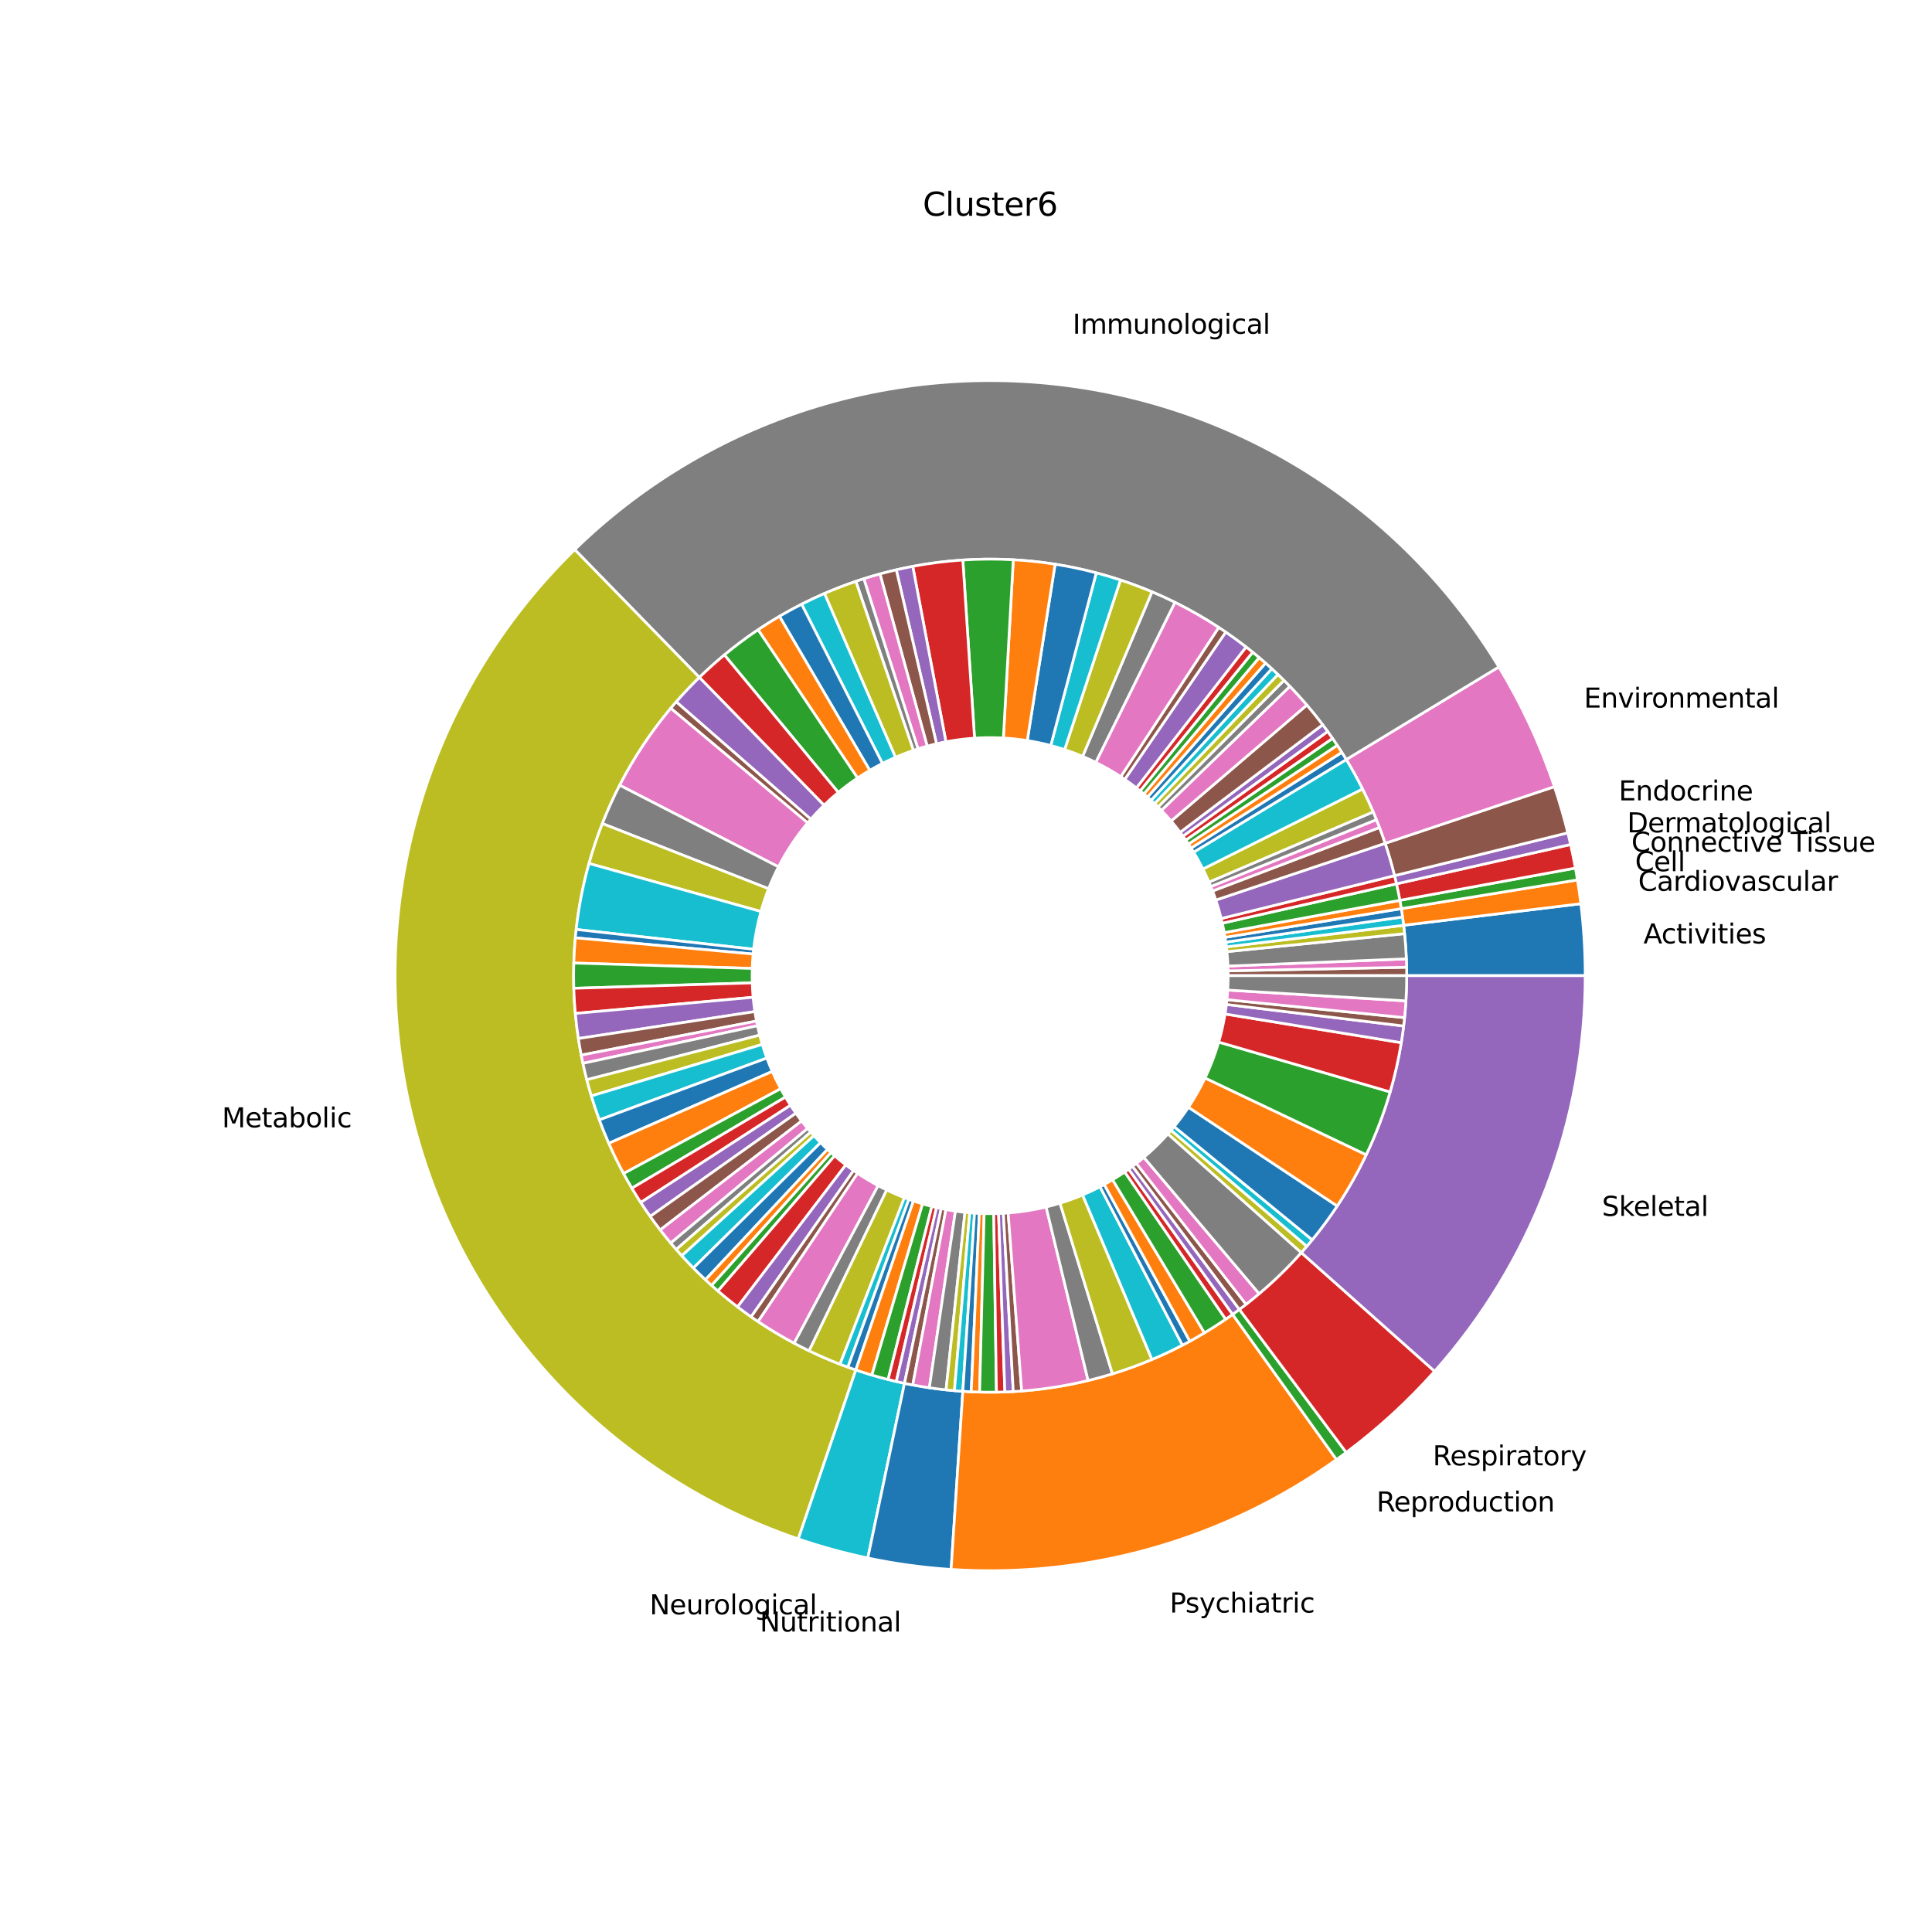 <?xml version="1.0" encoding="utf-8" standalone="no"?>
<!DOCTYPE svg PUBLIC "-//W3C//DTD SVG 1.1//EN"
        "http://www.w3.org/Graphics/SVG/1.1/DTD/svg11.dtd">
<svg xmlns:xlink="http://www.w3.org/1999/xlink" width="720pt" height="720pt" viewBox="0 0 720 720"
     xmlns="http://www.w3.org/2000/svg" version="1.1">
    <defs>
        <style type="text/css">*{stroke-linejoin: round; stroke-linecap: butt}</style>
    </defs>
    <g id="figure_1">
        <g id="patch_1">
            <path d="M 0 720
L 720 720 
L 720 0 
L 0 0 
z
" style="fill: #ffffff"/>
        </g>
        <g id="axes_1">
            <g id="patch_2">
                <path d="M 590.76 363.6
C 590.76 359.119 590.624 354.64 590.353 350.167 
C 590.081 345.695 589.675 341.232 589.133 336.784 
L 523.093 344.829 
C 523.472 347.942 523.757 351.067 523.947 354.197 
C 524.137 357.328 524.232 360.464 524.232 363.6 
L 590.76 363.6 
z
" style="fill: #1f77b4; stroke: #ffffff; stroke-linejoin: miter"/>
            </g>
            <g id="patch_3">
                <path d="M 589.133 336.784
C 588.952 335.302 588.757 333.821 588.546 332.343 
C 588.336 330.864 588.11 329.388 587.87 327.914 
L 522.209 338.62 
C 522.377 339.651 522.535 340.685 522.682 341.72 
C 522.83 342.755 522.966 343.791 523.093 344.829 
L 589.133 336.784 
z
" style="fill: #ff7f0e; stroke: #ffffff; stroke-linejoin: miter"/>
            </g>
            <g id="patch_4">
                <path d="M 587.87 327.914
C 587.75 327.177 587.626 326.44 587.498 325.705 
C 587.371 324.969 587.239 324.234 587.104 323.5 
L 521.673 335.53 
C 521.767 336.044 521.859 336.558 521.949 337.073 
C 522.038 337.588 522.125 338.104 522.209 338.62 
L 587.87 327.914 
z
" style="fill: #2ca02c; stroke: #ffffff; stroke-linejoin: miter"/>
            </g>
            <g id="patch_5">
                <path d="M 587.104 323.5
C 586.834 322.031 586.549 320.565 586.25 319.102 
C 585.95 317.639 585.635 316.179 585.306 314.722 
L 520.414 329.385 
C 520.645 330.405 520.865 331.427 521.075 332.451 
C 521.284 333.475 521.484 334.502 521.673 335.53 
L 587.104 323.5 
z
" style="fill: #d62728; stroke: #ffffff; stroke-linejoin: miter"/>
            </g>
            <g id="patch_6">
                <path d="M 585.306 314.722
C 585.142 313.994 584.973 313.266 584.802 312.539 
C 584.63 311.813 584.454 311.087 584.275 310.362 
L 519.692 326.333 
C 519.818 326.841 519.941 327.349 520.061 327.858 
C 520.181 328.366 520.299 328.875 520.414 329.385 
L 585.306 314.722 
z
" style="fill: #9467bd; stroke: #ffffff; stroke-linejoin: miter"/>
            </g>
            <g id="patch_7">
                <path d="M 584.275 310.362
C 583.558 307.462 582.782 304.578 581.948 301.709 
C 581.115 298.841 580.223 295.99 579.275 293.158 
L 516.192 314.29 
C 516.856 316.273 517.48 318.269 518.064 320.277 
C 518.647 322.284 519.19 324.304 519.692 326.333 
L 584.275 310.362 
z
" style="fill: #8c564b; stroke: #ffffff; stroke-linejoin: miter"/>
            </g>
            <g id="patch_8">
                <path d="M 579.275 293.158
C 576.665 285.367 573.624 277.728 570.167 270.275 
C 566.709 262.822 562.84 255.567 558.577 248.544 
L 501.704 283.06 
C 504.688 287.977 507.396 293.056 509.817 298.273 
C 512.237 303.49 514.365 308.837 516.192 314.29 
L 579.275 293.158 
z
" style="fill: #e377c2; stroke: #ffffff; stroke-linejoin: miter"/>
            </g>
            <g id="patch_9">
                <path d="M 558.577 248.544
C 541.265 220.018 517.735 195.765 489.748 177.596 
C 461.76 159.427 430.029 147.808 396.927 143.606 
C 363.825 139.403 330.197 142.726 298.558 153.325 
C 266.918 163.925 238.075 181.53 214.184 204.825 
L 260.629 252.457 
C 277.353 236.151 297.543 223.827 319.69 216.408 
C 341.838 208.988 365.378 206.662 388.549 209.604 
C 411.721 212.545 433.932 220.679 453.523 233.397 
C 473.115 246.115 489.585 263.093 501.704 283.06 
L 558.577 248.544 
z
" style="fill: #7f7f7f; stroke: #ffffff; stroke-linejoin: miter"/>
            </g>
            <g id="patch_10">
                <path d="M 214.184 204.825
C 187.04 231.292 167.131 264.283 156.367 300.635 
C 145.602 336.986 144.337 375.498 152.694 412.478 
C 161.05 449.458 178.751 483.684 204.1 511.875 
C 229.449 540.067 261.609 561.292 297.497 573.516 
L 318.948 510.541 
C 293.827 501.984 271.315 487.127 253.57 467.393 
C 235.826 447.659 223.435 423.7 217.586 397.815 
C 211.736 371.929 212.622 344.97 220.157 319.524 
C 227.692 294.078 241.628 270.984 260.629 252.457 
L 214.184 204.825 
z
" style="fill: #bcbd22; stroke: #ffffff; stroke-linejoin: miter"/>
            </g>
            <g id="patch_11">
                <path d="M 297.497 573.516
C 301.738 574.961 306.022 576.277 310.343 577.462 
C 314.664 578.647 319.02 579.701 323.405 580.622 
L 337.083 515.515 
C 334.014 514.871 330.965 514.133 327.94 513.303 
C 324.915 512.474 321.917 511.553 318.948 510.541 
L 297.497 573.516 
z
" style="fill: #17becf; stroke: #ffffff; stroke-linejoin: miter"/>
            </g>
            <g id="patch_12">
                <path d="M 323.405 580.622
C 328.521 581.697 333.673 582.59 338.852 583.301 
C 344.031 584.012 349.233 584.539 354.45 584.882 
L 358.815 518.497 
C 355.163 518.257 351.522 517.888 347.896 517.391 
C 344.271 516.893 340.665 516.268 337.083 515.515 
L 323.405 580.622 
z
" style="fill: #1f77b4; stroke: #ffffff; stroke-linejoin: miter"/>
            </g>
            <g id="patch_13">
                <path d="M 354.45 584.882
C 379.845 586.552 405.34 583.838 429.814 576.858 
C 454.289 569.879 477.38 558.738 498.075 543.925 
L 459.353 489.827 
C 444.866 500.197 428.702 507.995 411.57 512.881 
C 394.438 517.766 376.592 519.666 358.815 518.497 
L 354.45 584.882 
z
" style="fill: #ff7f0e; stroke: #ffffff; stroke-linejoin: miter"/>
            </g>
            <g id="patch_14">
                <path d="M 498.075 543.925
C 498.683 543.49 499.288 543.053 499.89 542.612 
C 500.493 542.171 501.094 541.727 501.692 541.28 
L 461.884 487.976 
C 461.466 488.289 461.045 488.6 460.623 488.908 
C 460.201 489.217 459.778 489.523 459.353 489.827 
L 498.075 543.925 
z
" style="fill: #2ca02c; stroke: #ffffff; stroke-linejoin: miter"/>
            </g>
            <g id="patch_15">
                <path d="M 501.692 541.28
C 507.676 536.812 513.431 532.043 518.934 526.993 
C 524.436 521.944 529.681 516.619 534.646 511.041 
L 484.953 466.808 
C 481.477 470.714 477.806 474.441 473.953 477.975 
C 470.101 481.51 466.073 484.848 461.884 487.976 
L 501.692 541.28 
z
" style="fill: #d62728; stroke: #ffffff; stroke-linejoin: miter"/>
            </g>
            <g id="patch_16">
                <path d="M 534.646 511.041
C 552.568 490.906 566.67 467.671 576.257 442.479 
C 585.845 417.286 590.76 390.555 590.76 363.6 
L 524.232 363.6 
C 524.232 382.469 520.792 401.18 514.08 418.815 
C 507.369 436.45 497.498 452.714 484.953 466.808 
L 534.646 511.041 
z
" style="fill: #9467bd; stroke: #ffffff; stroke-linejoin: miter"/>
            </g>
            <g id="patch_17">
                <path d="M 524.232 363.6
C 524.232 363.077 524.229 362.555 524.224 362.032 
C 524.219 361.509 524.211 360.987 524.2 360.464 
L 457.686 361.808 
C 457.692 362.107 457.696 362.405 457.699 362.704 
C 457.702 363.003 457.704 363.301 457.704 363.6 
L 524.232 363.6 
z
" style="fill: #8c564b; stroke: #ffffff; stroke-linejoin: miter"/>
            </g>
            <g id="patch_18">
                <path d="M 524.2 360.464
C 524.19 359.941 524.177 359.419 524.161 358.896 
C 524.145 358.374 524.126 357.852 524.105 357.329 
L 457.632 360.017 
C 457.644 360.315 457.654 360.614 457.663 360.912 
C 457.672 361.211 457.68 361.509 457.686 361.808 
L 524.2 360.464 
z
" style="fill: #e377c2; stroke: #ffffff; stroke-linejoin: miter"/>
            </g>
            <g id="patch_19">
                <path d="M 524.105 357.329
C 524.042 355.763 523.955 354.197 523.844 352.633 
C 523.733 351.068 523.599 349.506 523.441 347.946 
L 457.252 354.655 
C 457.342 355.546 457.419 356.439 457.482 357.333 
C 457.546 358.227 457.595 359.121 457.632 360.017 
L 524.105 357.329 
z
" style="fill: #7f7f7f; stroke: #ffffff; stroke-linejoin: miter"/>
            </g>
            <g id="patch_20">
                <path d="M 523.441 347.946
C 523.388 347.426 523.333 346.906 523.275 346.386 
C 523.217 345.867 523.156 345.348 523.093 344.829 
L 457.053 352.874 
C 457.089 353.17 457.124 353.467 457.157 353.764 
C 457.19 354.061 457.222 354.358 457.252 354.655 
L 523.441 347.946 
z
" style="fill: #bcbd22; stroke: #ffffff; stroke-linejoin: miter"/>
            </g>
            <g id="patch_21">
                <path d="M 523.093 344.829
C 523.03 344.31 522.964 343.792 522.895 343.273 
C 522.827 342.755 522.756 342.237 522.682 341.72 
L 456.818 351.097 
C 456.861 351.393 456.901 351.689 456.94 351.985 
C 456.979 352.281 457.017 352.577 457.053 352.874 
L 523.093 344.829 
z
" style="fill: #17becf; stroke: #ffffff; stroke-linejoin: miter"/>
            </g>
            <g id="patch_22">
                <path d="M 522.682 341.72
C 522.609 341.202 522.532 340.685 522.453 340.169 
C 522.374 339.652 522.293 339.136 522.209 338.62 
L 456.548 349.326 
C 456.596 349.62 456.643 349.915 456.688 350.211 
C 456.733 350.506 456.776 350.801 456.818 351.097 
L 522.682 341.72 
z
" style="fill: #1f77b4; stroke: #ffffff; stroke-linejoin: miter"/>
            </g>
            <g id="patch_23">
                <path d="M 522.209 338.62
C 522.125 338.104 522.038 337.588 521.949 337.073 
C 521.859 336.558 521.767 336.044 521.673 335.53 
L 456.242 347.56 
C 456.296 347.854 456.348 348.148 456.399 348.442 
C 456.45 348.736 456.5 349.031 456.548 349.326 
L 522.209 338.62 
z
" style="fill: #ff7f0e; stroke: #ffffff; stroke-linejoin: miter"/>
            </g>
            <g id="patch_24">
                <path d="M 521.673 335.53
C 521.484 334.502 521.284 333.475 521.075 332.451 
C 520.865 331.427 520.645 330.405 520.414 329.385 
L 455.523 344.049 
C 455.654 344.631 455.78 345.215 455.9 345.801 
C 456.02 346.386 456.134 346.972 456.242 347.56 
L 521.673 335.53 
z
" style="fill: #2ca02c; stroke: #ffffff; stroke-linejoin: miter"/>
            </g>
            <g id="patch_25">
                <path d="M 520.414 329.385
C 520.299 328.875 520.181 328.366 520.061 327.858 
C 519.941 327.349 519.818 326.841 519.692 326.333 
L 455.11 342.305 
C 455.182 342.595 455.252 342.885 455.321 343.176 
C 455.389 343.466 455.457 343.757 455.523 344.049 
L 520.414 329.385 
z
" style="fill: #d62728; stroke: #ffffff; stroke-linejoin: miter"/>
            </g>
            <g id="patch_26">
                <path d="M 519.692 326.333
C 519.19 324.304 518.647 322.284 518.064 320.277 
C 517.48 318.269 516.856 316.273 516.192 314.29 
L 453.11 335.423 
C 453.489 336.556 453.846 337.696 454.179 338.844 
C 454.513 339.991 454.823 341.145 455.11 342.305 
L 519.692 326.333 
z
" style="fill: #9467bd; stroke: #ffffff; stroke-linejoin: miter"/>
            </g>
            <g id="patch_27">
                <path d="M 516.192 314.29
C 515.86 313.299 515.518 312.311 515.166 311.327 
C 514.814 310.343 514.452 309.362 514.08 308.385 
L 451.903 332.048 
C 452.115 332.607 452.322 333.167 452.523 333.73 
C 452.725 334.292 452.92 334.857 453.11 335.423 
L 516.192 314.29 
z
" style="fill: #8c564b; stroke: #ffffff; stroke-linejoin: miter"/>
            </g>
            <g id="patch_28">
                <path d="M 514.08 308.385
C 513.894 307.896 513.706 307.409 513.515 306.922 
C 513.324 306.436 513.131 305.95 512.935 305.465 
L 451.249 330.38 
C 451.361 330.657 451.471 330.935 451.58 331.213 
C 451.689 331.491 451.797 331.769 451.903 332.048 
L 514.08 308.385 
z
" style="fill: #e377c2; stroke: #ffffff; stroke-linejoin: miter"/>
            </g>
            <g id="patch_29">
                <path d="M 512.935 305.465
C 512.739 304.981 512.541 304.497 512.341 304.014 
C 512.14 303.532 511.937 303.05 511.731 302.569 
L 450.561 328.725 
C 450.678 329 450.794 329.275 450.909 329.551 
C 451.024 329.827 451.137 330.103 451.249 330.38 
L 512.935 305.465 
z
" style="fill: #7f7f7f; stroke: #ffffff; stroke-linejoin: miter"/>
            </g>
            <g id="patch_30">
                <path d="M 511.731 302.569
C 511.115 301.128 510.476 299.695 509.817 298.273 
C 509.157 296.85 508.475 295.438 507.772 294.036 
L 448.299 323.849 
C 448.7 324.65 449.09 325.457 449.467 326.27 
C 449.844 327.083 450.208 327.901 450.561 328.725 
L 511.731 302.569 
z
" style="fill: #bcbd22; stroke: #ffffff; stroke-linejoin: miter"/>
            </g>
            <g id="patch_31">
                <path d="M 507.772 294.036
C 506.835 292.167 505.861 290.317 504.849 288.487 
C 503.837 286.657 502.789 284.848 501.704 283.06 
L 444.831 317.577 
C 445.451 318.599 446.05 319.633 446.628 320.678 
C 447.206 321.724 447.763 322.781 448.299 323.849 
L 507.772 294.036 
z
" style="fill: #17becf; stroke: #ffffff; stroke-linejoin: miter"/>
            </g>
            <g id="patch_32">
                <path d="M 501.704 283.06
C 501.433 282.614 501.159 282.168 500.884 281.724 
C 500.608 281.28 500.33 280.837 500.05 280.396 
L 443.886 316.055 
C 444.046 316.307 444.205 316.56 444.362 316.814 
C 444.52 317.068 444.676 317.322 444.831 317.577 
L 501.704 283.06 
z
" style="fill: #1f77b4; stroke: #ffffff; stroke-linejoin: miter"/>
            </g>
            <g id="patch_33">
                <path d="M 500.05 280.396
C 499.77 279.955 499.487 279.515 499.203 279.077 
C 498.918 278.638 498.631 278.201 498.342 277.766 
L 442.91 314.552 
C 443.075 314.801 443.239 315.05 443.402 315.301 
C 443.564 315.551 443.726 315.803 443.886 316.055 
L 500.05 280.396 
z
" style="fill: #ff7f0e; stroke: #ffffff; stroke-linejoin: miter"/>
            </g>
            <g id="patch_34">
                <path d="M 498.342 277.766
C 498.053 277.33 497.762 276.896 497.469 276.463 
C 497.175 276.031 496.88 275.6 496.582 275.17 
L 441.904 313.069 
C 442.074 313.314 442.243 313.56 442.411 313.808 
C 442.578 314.055 442.745 314.303 442.91 314.552 
L 498.342 277.766 
z
" style="fill: #2ca02c; stroke: #ffffff; stroke-linejoin: miter"/>
            </g>
            <g id="patch_35">
                <path d="M 496.582 275.17
C 496.284 274.741 495.984 274.312 495.682 273.886 
C 495.38 273.459 495.076 273.034 494.769 272.611 
L 440.868 311.606 
C 441.043 311.848 441.217 312.091 441.39 312.335 
C 441.562 312.579 441.734 312.823 441.904 313.069 
L 496.582 275.17 
z
" style="fill: #d62728; stroke: #ffffff; stroke-linejoin: miter"/>
            </g>
            <g id="patch_36">
                <path d="M 494.769 272.611
C 494.463 272.187 494.155 271.765 493.844 271.345 
C 493.533 270.925 493.22 270.506 492.906 270.089 
L 439.803 310.165 
C 439.983 310.403 440.162 310.643 440.339 310.883 
C 440.517 311.123 440.693 311.364 440.868 311.606 
L 494.769 272.611 
z
" style="fill: #9467bd; stroke: #ffffff; stroke-linejoin: miter"/>
            </g>
            <g id="patch_37">
                <path d="M 492.906 270.089
C 491.961 268.837 490.997 267.6 490.015 266.377 
C 489.033 265.155 488.033 263.947 487.014 262.755 
L 436.437 305.974 
C 437.019 306.656 437.59 307.346 438.152 308.044 
C 438.713 308.743 439.263 309.45 439.803 310.165 
L 492.906 270.089 
z
" style="fill: #8c564b; stroke: #ffffff; stroke-linejoin: miter"/>
            </g>
            <g id="patch_38">
                <path d="M 487.014 262.755
C 485.995 261.563 484.958 260.386 483.904 259.226 
C 482.85 258.065 481.778 256.92 480.689 255.792 
L 432.822 301.995 
C 433.444 302.64 434.057 303.294 434.659 303.957 
C 435.262 304.621 435.854 305.293 436.437 305.974 
L 487.014 262.755 
z
" style="fill: #e377c2; stroke: #ffffff; stroke-linejoin: miter"/>
            </g>
            <g id="patch_39">
                <path d="M 480.689 255.792
C 480.326 255.416 479.961 255.042 479.594 254.669 
C 479.227 254.297 478.859 253.926 478.488 253.558 
L 431.565 300.719 
C 431.776 300.929 431.987 301.141 432.197 301.354 
C 432.406 301.567 432.615 301.78 432.822 301.995 
L 480.689 255.792 
z
" style="fill: #7f7f7f; stroke: #ffffff; stroke-linejoin: miter"/>
            </g>
            <g id="patch_40">
                <path d="M 478.488 253.558
C 478.118 253.189 477.745 252.822 477.371 252.457 
C 476.997 252.092 476.621 251.729 476.243 251.368 
L 430.282 299.468 
C 430.497 299.674 430.712 299.881 430.926 300.09 
C 431.14 300.298 431.353 300.508 431.565 300.719 
L 478.488 253.558 
z
" style="fill: #bcbd22; stroke: #ffffff; stroke-linejoin: miter"/>
            </g>
            <g id="patch_41">
                <path d="M 476.243 251.368
C 475.865 251.007 475.485 250.648 475.103 250.291 
C 474.722 249.933 474.339 249.578 473.953 249.225 
L 428.973 298.243 
C 429.193 298.445 429.413 298.648 429.631 298.852 
C 429.849 299.056 430.066 299.261 430.282 299.468 
L 476.243 251.368 
z
" style="fill: #17becf; stroke: #ffffff; stroke-linejoin: miter"/>
            </g>
            <g id="patch_42">
                <path d="M 473.953 249.225
C 473.568 248.871 473.181 248.52 472.793 248.17 
C 472.404 247.821 472.014 247.473 471.621 247.128 
L 427.641 297.044 
C 427.865 297.242 428.088 297.44 428.31 297.64 
C 428.532 297.84 428.753 298.041 428.973 298.243 
L 473.953 249.225 
z
" style="fill: #1f77b4; stroke: #ffffff; stroke-linejoin: miter"/>
            </g>
            <g id="patch_43">
                <path d="M 471.621 247.128
C 471.229 246.782 470.835 246.439 470.44 246.097 
C 470.044 245.755 469.647 245.416 469.248 245.078 
L 426.284 295.873 
C 426.512 296.066 426.739 296.26 426.966 296.455 
C 427.192 296.651 427.417 296.847 427.641 297.044 
L 471.621 247.128 
z
" style="fill: #ff7f0e; stroke: #ffffff; stroke-linejoin: miter"/>
            </g>
            <g id="patch_44">
                <path d="M 469.248 245.078
C 468.848 244.741 468.448 244.405 468.045 244.072 
C 467.643 243.738 467.239 243.407 466.833 243.077 
L 424.904 294.73 
C 425.136 294.918 425.367 295.108 425.597 295.298 
C 425.827 295.489 426.056 295.68 426.284 295.873 
L 469.248 245.078 
z
" style="fill: #2ca02c; stroke: #ffffff; stroke-linejoin: miter"/>
            </g>
            <g id="patch_45">
                <path d="M 466.833 243.077
C 466.427 242.748 466.019 242.421 465.61 242.095 
C 465.201 241.77 464.79 241.447 464.378 241.125 
L 423.502 293.615 
C 423.737 293.798 423.972 293.983 424.206 294.169 
C 424.44 294.355 424.673 294.542 424.904 294.73 
L 466.833 243.077 
z
" style="fill: #d62728; stroke: #ffffff; stroke-linejoin: miter"/>
            </g>
            <g id="patch_46">
                <path d="M 464.378 241.125
C 463.141 240.162 461.889 239.217 460.623 238.292 
C 459.357 237.366 458.078 236.46 456.784 235.573 
L 419.162 290.442 
C 419.901 290.949 420.633 291.466 421.356 291.995 
C 422.079 292.524 422.795 293.064 423.502 293.615 
L 464.378 241.125 
z
" style="fill: #9467bd; stroke: #ffffff; stroke-linejoin: miter"/>
            </g>
            <g id="patch_47">
                <path d="M 456.784 235.573
C 456.353 235.278 455.921 234.984 455.487 234.693 
C 455.053 234.402 454.617 234.113 454.18 233.826 
L 417.674 289.443 
C 417.924 289.607 418.173 289.772 418.421 289.939 
C 418.669 290.105 418.916 290.273 419.162 290.442 
L 456.784 235.573 
z
" style="fill: #8c564b; stroke: #ffffff; stroke-linejoin: miter"/>
            </g>
            <g id="patch_48">
                <path d="M 454.18 233.826
C 451.558 232.105 448.884 230.464 446.163 228.905 
C 443.441 227.346 440.673 225.869 437.862 224.478 
L 408.35 284.102 
C 409.956 284.897 411.538 285.74 413.093 286.631 
C 414.648 287.522 416.176 288.46 417.674 289.443 
L 454.18 233.826 
z
" style="fill: #e377c2; stroke: #ffffff; stroke-linejoin: miter"/>
            </g>
            <g id="patch_49">
                <path d="M 437.862 224.478
C 436.457 223.782 435.041 223.108 433.615 222.455 
C 432.19 221.803 430.754 221.171 429.309 220.562 
L 403.462 281.864 
C 404.288 282.212 405.108 282.573 405.923 282.946 
C 406.738 283.319 407.547 283.704 408.35 284.102 
L 437.862 224.478 
z
" style="fill: #7f7f7f; stroke: #ffffff; stroke-linejoin: miter"/>
            </g>
            <g id="patch_50">
                <path d="M 429.309 220.562
C 427.382 219.75 425.44 218.977 423.482 218.243 
C 421.524 217.509 419.551 216.815 417.565 216.161 
L 396.752 279.349 
C 397.886 279.723 399.014 280.119 400.132 280.539 
C 401.251 280.958 402.361 281.4 403.462 281.864 
L 429.309 220.562 
z
" style="fill: #bcbd22; stroke: #ffffff; stroke-linejoin: miter"/>
            </g>
            <g id="patch_51">
                <path d="M 417.565 216.161
C 416.076 215.67 414.579 215.202 413.076 214.757 
C 411.572 214.312 410.062 213.889 408.546 213.49 
L 391.597 277.823 
C 392.464 278.051 393.327 278.292 394.186 278.547 
C 395.045 278.801 395.901 279.069 396.752 279.349 
L 417.565 216.161 
z
" style="fill: #17becf; stroke: #ffffff; stroke-linejoin: miter"/>
            </g>
            <g id="patch_52">
                <path d="M 408.546 213.49
C 406.018 212.824 403.474 212.222 400.917 211.685 
C 398.359 211.147 395.788 210.674 393.206 210.267 
L 382.832 275.981 
C 384.307 276.214 385.776 276.484 387.238 276.791 
C 388.7 277.098 390.153 277.442 391.597 277.823 
L 408.546 213.49 
z
" style="fill: #1f77b4; stroke: #ffffff; stroke-linejoin: miter"/>
            </g>
            <g id="patch_53">
                <path d="M 393.206 210.267
C 390.625 209.859 388.033 209.517 385.434 209.24 
C 382.835 208.964 380.23 208.753 377.62 208.608 
L 373.926 275.033 
C 375.417 275.116 376.906 275.236 378.391 275.394 
C 379.876 275.553 381.357 275.748 382.832 275.981 
L 393.206 210.267 
z
" style="fill: #ff7f0e; stroke: #ffffff; stroke-linejoin: miter"/>
            </g>
            <g id="patch_54">
                <path d="M 377.62 208.608
C 374.488 208.433 371.352 208.354 368.216 208.37 
C 365.08 208.386 361.944 208.497 358.815 208.703 
L 363.18 275.087 
C 364.968 274.97 366.76 274.906 368.552 274.897 
C 370.344 274.888 372.136 274.933 373.926 275.033 
L 377.62 208.608 
z
" style="fill: #2ca02c; stroke: #ffffff; stroke-linejoin: miter"/>
            </g>
            <g id="patch_55">
                <path d="M 358.815 208.703
C 355.685 208.908 352.562 209.209 349.451 209.604 
C 346.339 209.999 343.241 210.488 340.159 211.071 
L 352.519 276.44 
C 354.28 276.107 356.051 275.828 357.829 275.602 
C 359.607 275.377 361.391 275.205 363.18 275.087 
L 358.815 208.703 
z
" style="fill: #d62728; stroke: #ffffff; stroke-linejoin: miter"/>
            </g>
            <g id="patch_56">
                <path d="M 340.159 211.071
C 339.132 211.265 338.107 211.47 337.083 211.685 
C 336.06 211.899 335.04 212.125 334.021 212.36 
L 349.012 277.177 
C 349.594 277.043 350.177 276.914 350.762 276.791 
C 351.347 276.668 351.932 276.551 352.519 276.44 
L 340.159 211.071 
z
" style="fill: #9467bd; stroke: #ffffff; stroke-linejoin: miter"/>
            </g>
            <g id="patch_57">
                <path d="M 334.021 212.36
C 333.002 212.596 331.986 212.842 330.973 213.098 
C 329.959 213.354 328.948 213.62 327.94 213.897 
L 345.537 278.055 
C 346.113 277.897 346.691 277.745 347.27 277.599 
C 347.849 277.452 348.43 277.312 349.012 277.177 
L 334.021 212.36 
z
" style="fill: #8c564b; stroke: #ffffff; stroke-linejoin: miter"/>
            </g>
            <g id="patch_58">
                <path d="M 327.94 213.897
C 326.932 214.173 325.927 214.46 324.924 214.757 
C 323.922 215.054 322.923 215.361 321.926 215.678 
L 342.101 279.073 
C 342.67 278.892 343.241 278.716 343.814 278.547 
C 344.387 278.377 344.961 278.213 345.537 278.055 
L 327.94 213.897 
z
" style="fill: #e377c2; stroke: #ffffff; stroke-linejoin: miter"/>
            </g>
            <g id="patch_59">
                <path d="M 321.926 215.678
C 321.428 215.836 320.931 215.997 320.435 216.161 
C 319.938 216.324 319.442 216.49 318.948 216.659 
L 340.399 279.634 
C 340.681 279.537 340.965 279.442 341.248 279.349 
C 341.532 279.255 341.816 279.163 342.101 279.073 
L 321.926 215.678 
z
" style="fill: #7f7f7f; stroke: #ffffff; stroke-linejoin: miter"/>
            </g>
            <g id="patch_60">
                <path d="M 318.948 216.659
C 316.968 217.333 315.003 218.047 313.053 218.801 
C 311.102 219.554 309.168 220.347 307.249 221.179 
L 333.714 282.216 
C 334.81 281.741 335.916 281.288 337.03 280.857 
C 338.145 280.427 339.268 280.019 340.399 279.634 
L 318.948 216.659 
z
" style="fill: #bcbd22; stroke: #ffffff; stroke-linejoin: miter"/>
            </g>
            <g id="patch_61">
                <path d="M 307.249 221.179
C 305.811 221.803 304.381 222.448 302.962 223.115 
C 301.543 223.782 300.134 224.471 298.736 225.181 
L 328.849 284.503 
C 329.648 284.098 330.453 283.704 331.264 283.323 
C 332.075 282.942 332.892 282.573 333.714 282.216 
L 307.249 221.179 
z
" style="fill: #17becf; stroke: #ffffff; stroke-linejoin: miter"/>
            </g>
            <g id="patch_62">
                <path d="M 298.736 225.181
C 297.338 225.89 295.95 226.621 294.574 227.373 
C 293.198 228.125 291.833 228.898 290.48 229.691 
L 324.132 287.081 
C 324.905 286.627 325.684 286.186 326.471 285.756 
C 327.257 285.327 328.05 284.909 328.849 284.503 
L 298.736 225.181 
z
" style="fill: #1f77b4; stroke: #ffffff; stroke-linejoin: miter"/>
            </g>
            <g id="patch_63">
                <path d="M 290.48 229.691
C 289.128 230.484 287.787 231.298 286.459 232.132 
C 285.131 232.965 283.816 233.819 282.513 234.693 
L 319.579 289.939 
C 320.323 289.44 321.075 288.952 321.834 288.475 
C 322.593 287.999 323.359 287.534 324.132 287.081 
L 290.48 229.691 
z
" style="fill: #ff7f0e; stroke: #ffffff; stroke-linejoin: miter"/>
            </g>
            <g id="patch_64">
                <path d="M 282.513 234.693
C 280.343 236.149 278.21 237.66 276.116 239.224 
C 274.022 240.788 271.967 242.404 269.955 244.072 
L 312.403 295.298 
C 313.553 294.345 314.727 293.421 315.923 292.528 
C 317.12 291.634 318.339 290.771 319.579 289.939 
L 282.513 234.693 
z
" style="fill: #2ca02c; stroke: #ffffff; stroke-linejoin: miter"/>
            </g>
            <g id="patch_65">
                <path d="M 269.955 244.072
C 268.345 245.406 266.762 246.772 265.207 248.17 
C 263.652 249.568 262.126 250.998 260.629 252.457 
L 307.074 300.09 
C 307.929 299.256 308.801 298.439 309.69 297.64 
C 310.578 296.841 311.483 296.06 312.403 295.298 
L 269.955 244.072 
z
" style="fill: #d62728; stroke: #ffffff; stroke-linejoin: miter"/>
            </g>
            <g id="patch_66">
                <path d="M 260.629 252.457
C 259.132 253.917 257.665 255.407 256.228 256.926 
C 254.791 258.445 253.385 259.992 252.011 261.568 
L 302.149 305.296 
C 302.934 304.396 303.738 303.511 304.559 302.643 
C 305.38 301.775 306.218 300.924 307.074 300.09 
L 260.629 252.457 
z
" style="fill: #9467bd; stroke: #ffffff; stroke-linejoin: miter"/>
            </g>
            <g id="patch_67">
                <path d="M 252.011 261.568
C 251.667 261.962 251.326 262.358 250.986 262.755 
C 250.647 263.152 250.309 263.552 249.973 263.952 
L 300.985 306.658 
C 301.177 306.429 301.369 306.201 301.564 305.974 
C 301.758 305.747 301.953 305.521 302.149 305.296 
L 252.011 261.568 
z
" style="fill: #8c564b; stroke: #ffffff; stroke-linejoin: miter"/>
            </g>
            <g id="patch_68">
                <path d="M 249.973 263.952
C 246.282 268.362 242.838 272.974 239.658 277.766 
C 236.478 282.558 233.566 287.523 230.937 292.638 
L 290.107 323.05 
C 291.609 320.127 293.273 317.29 295.09 314.552 
C 296.907 311.814 298.875 309.178 300.985 306.658 
L 249.973 263.952 
z
" style="fill: #e377c2; stroke: #ffffff; stroke-linejoin: miter"/>
            </g>
            <g id="patch_69">
                <path d="M 230.937 292.638
C 229.743 294.962 228.607 297.316 227.531 299.698 
C 226.455 302.08 225.439 304.489 224.485 306.922 
L 286.42 331.213 
C 286.965 329.822 287.546 328.446 288.16 327.085 
C 288.775 325.724 289.424 324.378 290.107 323.05 
L 230.937 292.638 
z
" style="fill: #7f7f7f; stroke: #ffffff; stroke-linejoin: miter"/>
            </g>
            <g id="patch_70">
                <path d="M 224.485 306.922
C 223.531 309.355 222.638 311.812 221.808 314.29 
C 220.978 316.769 220.21 319.268 219.506 321.785 
L 283.575 339.705 
C 283.977 338.267 284.416 336.839 284.89 335.423 
C 285.365 334.007 285.875 332.603 286.42 331.213 
L 224.485 306.922 
z
" style="fill: #bcbd22; stroke: #ffffff; stroke-linejoin: miter"/>
            </g>
            <g id="patch_71">
                <path d="M 219.506 321.785
C 218.379 325.812 217.416 329.884 216.618 333.989 
C 215.821 338.094 215.189 342.23 214.725 346.386 
L 280.843 353.764 
C 281.108 351.389 281.469 349.025 281.925 346.679 
C 282.381 344.333 282.931 342.007 283.575 339.705 
L 219.506 321.785 
z
" style="fill: #17becf; stroke: #ffffff; stroke-linejoin: miter"/>
            </g>
            <g id="patch_72">
                <path d="M 214.725 346.386
C 214.667 346.906 214.612 347.426 214.559 347.946 
C 214.507 348.466 214.457 348.986 214.409 349.507 
L 280.662 355.547 
C 280.689 355.249 280.718 354.952 280.748 354.655 
C 280.778 354.358 280.81 354.061 280.843 353.764 
L 214.725 346.386 
z
" style="fill: #1f77b4; stroke: #ffffff; stroke-linejoin: miter"/>
            </g>
            <g id="patch_73">
                <path d="M 214.409 349.507
C 214.267 351.068 214.148 352.632 214.053 354.197 
C 213.958 355.762 213.887 357.329 213.839 358.896 
L 280.337 360.912 
C 280.364 360.017 280.405 359.121 280.459 358.227 
C 280.513 357.333 280.581 356.439 280.662 355.547 
L 214.409 349.507 
z
" style="fill: #ff7f0e; stroke: #ffffff; stroke-linejoin: miter"/>
            </g>
            <g id="patch_74">
                <path d="M 213.839 358.896
C 213.792 360.464 213.768 362.032 213.768 363.6 
C 213.768 365.168 213.792 366.736 213.839 368.304 
L 280.337 366.288 
C 280.31 365.392 280.296 364.496 280.296 363.6 
C 280.296 362.704 280.31 361.808 280.337 360.912 
L 213.839 358.896 
z
" style="fill: #2ca02c; stroke: #ffffff; stroke-linejoin: miter"/>
            </g>
            <g id="patch_75">
                <path d="M 213.839 368.304
C 213.887 369.871 213.958 371.438 214.053 373.003 
C 214.148 374.568 214.267 376.132 214.409 377.693 
L 280.662 371.653 
C 280.581 370.761 280.513 369.867 280.459 368.973 
C 280.405 368.079 280.364 367.183 280.337 366.288 
L 213.839 368.304 
z
" style="fill: #d62728; stroke: #ffffff; stroke-linejoin: miter"/>
            </g>
            <g id="patch_76">
                <path d="M 214.409 377.693
C 214.551 379.255 214.717 380.814 214.907 382.371 
C 215.097 383.928 215.31 385.481 215.547 387.031 
L 281.312 376.989 
C 281.177 376.104 281.055 375.216 280.947 374.326 
C 280.839 373.437 280.744 372.546 280.662 371.653 
L 214.409 377.693 
z
" style="fill: #9467bd; stroke: #ffffff; stroke-linejoin: miter"/>
            </g>
            <g id="patch_77">
                <path d="M 215.547 387.031
C 215.704 388.065 215.873 389.097 216.051 390.127 
C 216.23 391.157 216.419 392.185 216.618 393.211 
L 281.925 380.521 
C 281.811 379.934 281.703 379.347 281.601 378.758 
C 281.499 378.17 281.403 377.58 281.312 376.989 
L 215.547 387.031 
z
" style="fill: #8c564b; stroke: #ffffff; stroke-linejoin: miter"/>
            </g>
            <g id="patch_78">
                <path d="M 216.618 393.211
C 216.718 393.724 216.82 394.237 216.925 394.749 
C 217.03 395.261 217.138 395.772 217.248 396.283 
L 282.284 382.276 
C 282.222 381.984 282.16 381.692 282.1 381.399 
C 282.04 381.107 281.982 380.814 281.925 380.521 
L 216.618 393.211 
z
" style="fill: #e377c2; stroke: #ffffff; stroke-linejoin: miter"/>
            </g>
            <g id="patch_79">
                <path d="M 217.248 396.283
C 217.468 397.305 217.698 398.325 217.939 399.342 
C 218.18 400.36 218.431 401.375 218.692 402.387 
L 283.11 385.764 
C 282.96 385.185 282.817 384.606 282.679 384.024 
C 282.542 383.443 282.41 382.86 282.284 382.276 
L 217.248 396.283 
z
" style="fill: #7f7f7f; stroke: #ffffff; stroke-linejoin: miter"/>
            </g>
            <g id="patch_80">
                <path d="M 218.692 402.387
C 218.953 403.399 219.224 404.409 219.506 405.415 
C 219.788 406.422 220.079 407.426 220.381 408.427 
L 284.075 389.215 
C 283.903 388.643 283.736 388.07 283.575 387.495 
C 283.414 386.919 283.259 386.342 283.11 385.764 
L 218.692 402.387 
z
" style="fill: #bcbd22; stroke: #ffffff; stroke-linejoin: miter"/>
            </g>
            <g id="patch_81">
                <path d="M 220.381 408.427
C 220.834 409.928 221.31 411.423 221.808 412.91 
C 222.306 414.396 222.827 415.876 223.369 417.347 
L 285.783 394.312 
C 285.472 393.472 285.175 392.627 284.89 391.777 
C 284.606 390.927 284.334 390.073 284.075 389.215 
L 220.381 408.427 
z
" style="fill: #17becf; stroke: #ffffff; stroke-linejoin: miter"/>
            </g>
            <g id="patch_82">
                <path d="M 223.369 417.347
C 223.912 418.818 224.478 420.281 225.065 421.735 
C 225.652 423.189 226.261 424.634 226.892 426.069 
L 287.796 399.297 
C 287.435 398.476 287.087 397.651 286.751 396.82 
C 286.416 395.989 286.093 395.153 285.783 394.312 
L 223.369 417.347 
z
" style="fill: #1f77b4; stroke: #ffffff; stroke-linejoin: miter"/>
            </g>
            <g id="patch_83">
                <path d="M 226.892 426.069
C 227.734 427.983 228.614 429.88 229.532 431.759 
C 230.45 433.637 231.406 435.497 232.399 437.337 
L 290.942 405.735 
C 290.375 404.684 289.829 403.621 289.304 402.548 
C 288.779 401.474 288.276 400.391 287.796 399.297 
L 226.892 426.069 
z
" style="fill: #ff7f0e; stroke: #ffffff; stroke-linejoin: miter"/>
            </g>
            <g id="patch_84">
                <path d="M 232.399 437.337
C 232.896 438.257 233.401 439.172 233.917 440.082 
C 234.432 440.991 234.956 441.896 235.489 442.795 
L 292.708 408.854 
C 292.403 408.34 292.104 407.824 291.809 407.304 
C 291.515 406.784 291.226 406.261 290.942 405.735 
L 232.399 437.337 
z
" style="fill: #2ca02c; stroke: #ffffff; stroke-linejoin: miter"/>
            </g>
            <g id="patch_85">
                <path d="M 235.489 442.795
C 236.023 443.694 236.565 444.588 237.116 445.476 
C 237.668 446.364 238.228 447.247 238.797 448.123 
L 294.598 411.899 
C 294.273 411.398 293.953 410.894 293.638 410.386 
C 293.323 409.879 293.013 409.368 292.708 408.854 
L 235.489 442.795 
z
" style="fill: #d62728; stroke: #ffffff; stroke-linejoin: miter"/>
            </g>
            <g id="patch_86">
                <path d="M 238.797 448.123
C 239.366 449 239.945 449.871 240.531 450.737 
C 241.118 451.602 241.714 452.461 242.318 453.314 
L 296.61 414.865 
C 296.265 414.378 295.925 413.887 295.589 413.392 
C 295.254 412.898 294.924 412.4 294.598 411.899 
L 238.797 448.123 
z
" style="fill: #9467bd; stroke: #ffffff; stroke-linejoin: miter"/>
            </g>
            <g id="patch_87">
                <path d="M 242.318 453.314
C 242.922 454.167 243.535 455.014 244.156 455.855 
C 244.777 456.696 245.407 457.53 246.045 458.358 
L 298.74 417.748 
C 298.376 417.274 298.016 416.798 297.661 416.317 
C 297.306 415.837 296.955 415.353 296.61 414.865 
L 242.318 453.314 
z
" style="fill: #8c564b; stroke: #ffffff; stroke-linejoin: miter"/>
            </g>
            <g id="patch_88">
                <path d="M 246.045 458.358
C 246.683 459.186 247.33 460.008 247.985 460.823 
C 248.639 461.638 249.302 462.446 249.973 463.248 
L 300.985 420.542 
C 300.601 420.083 300.223 419.622 299.848 419.156 
C 299.474 418.69 299.105 418.221 298.74 417.748 
L 246.045 458.358 
z
" style="fill: #e377c2; stroke: #ffffff; stroke-linejoin: miter"/>
            </g>
            <g id="patch_89">
                <path d="M 249.973 463.248
C 250.309 463.648 250.647 464.048 250.986 464.445 
C 251.326 464.842 251.667 465.238 252.011 465.632 
L 302.149 421.904 
C 301.953 421.679 301.758 421.453 301.563 421.226 
C 301.369 420.999 301.177 420.771 300.985 420.542 
L 249.973 463.248 
z
" style="fill: #7f7f7f; stroke: #ffffff; stroke-linejoin: miter"/>
            </g>
            <g id="patch_90">
                <path d="M 252.011 465.632
C 252.354 466.026 252.7 466.418 253.047 466.808 
C 253.395 467.199 253.744 467.588 254.096 467.974 
L 303.341 423.243 
C 303.14 423.021 302.94 422.799 302.741 422.576 
C 302.543 422.353 302.345 422.129 302.149 421.904 
L 252.011 465.632 
z
" style="fill: #bcbd22; stroke: #ffffff; stroke-linejoin: miter"/>
            </g>
            <g id="patch_91">
                <path d="M 254.096 467.974
C 254.799 468.748 255.51 469.515 256.228 470.274 
C 256.946 471.034 257.672 471.786 258.406 472.531 
L 305.803 425.846 
C 305.384 425.421 304.969 424.991 304.559 424.557 
C 304.148 424.123 303.742 423.685 303.341 423.243 
L 254.096 467.974 
z
" style="fill: #17becf; stroke: #ffffff; stroke-linejoin: miter"/>
            </g>
            <g id="patch_92">
                <path d="M 258.406 472.531
C 259.14 473.276 259.881 474.013 260.629 474.743 
C 261.378 475.473 262.133 476.195 262.897 476.909 
L 308.369 428.348 
C 307.933 427.94 307.501 427.527 307.074 427.11 
C 306.646 426.693 306.223 426.272 305.803 425.846 
L 258.406 472.531 
z
" style="fill: #1f77b4; stroke: #ffffff; stroke-linejoin: miter"/>
            </g>
            <g id="patch_93">
                <path d="M 262.897 476.909
C 263.278 477.267 263.661 477.622 264.047 477.975 
C 264.432 478.329 264.819 478.68 265.207 479.03 
L 309.69 429.56 
C 309.468 429.36 309.247 429.159 309.027 428.957 
C 308.807 428.755 308.587 428.552 308.369 428.348 
L 262.897 476.909 
z
" style="fill: #ff7f0e; stroke: #ffffff; stroke-linejoin: miter"/>
            </g>
            <g id="patch_94">
                <path d="M 265.207 479.03
C 265.596 479.379 265.986 479.727 266.379 480.072 
C 266.771 480.418 267.165 480.761 267.56 481.103 
L 311.034 430.745 
C 310.808 430.549 310.583 430.353 310.359 430.156 
C 310.135 429.958 309.912 429.76 309.69 429.56 
L 265.207 479.03 
z
" style="fill: #2ca02c; stroke: #ffffff; stroke-linejoin: miter"/>
            </g>
            <g id="patch_95">
                <path d="M 267.56 481.103
C 268.747 482.128 269.95 483.134 271.167 484.123 
C 272.385 485.111 273.617 486.081 274.864 487.032 
L 315.208 434.132 
C 314.495 433.589 313.791 433.035 313.096 432.47 
C 312.4 431.905 311.713 431.33 311.034 430.745 
L 267.56 481.103 
z
" style="fill: #d62728; stroke: #ffffff; stroke-linejoin: miter"/>
            </g>
            <g id="patch_96">
                <path d="M 274.864 487.032
C 275.695 487.666 276.533 488.291 277.377 488.908 
C 278.221 489.525 279.071 490.134 279.927 490.734 
L 318.101 436.248 
C 317.612 435.905 317.126 435.557 316.644 435.205 
C 316.162 434.852 315.683 434.495 315.208 434.132 
L 274.864 487.032 
z
" style="fill: #9467bd; stroke: #ffffff; stroke-linejoin: miter"/>
            </g>
            <g id="patch_97">
                <path d="M 279.927 490.734
C 280.355 491.034 280.785 491.331 281.216 491.627 
C 281.647 491.922 282.079 492.216 282.513 492.507 
L 319.579 437.261 
C 319.331 437.095 319.084 436.927 318.838 436.758 
C 318.591 436.589 318.346 436.419 318.101 436.248 
L 279.927 490.734 
z
" style="fill: #8c564b; stroke: #ffffff; stroke-linejoin: miter"/>
            </g>
            <g id="patch_98">
                <path d="M 282.513 492.507
C 284.684 493.963 286.891 495.364 289.132 496.709 
C 291.373 498.054 293.648 499.342 295.954 500.572 
L 327.259 441.87 
C 325.942 441.167 324.642 440.431 323.361 439.662 
C 322.08 438.894 320.819 438.093 319.579 437.261 
L 282.513 492.507 
z
" style="fill: #e377c2; stroke: #ffffff; stroke-linejoin: miter"/>
            </g>
            <g id="patch_99">
                <path d="M 295.954 500.572
C 296.876 501.064 297.804 501.546 298.736 502.019 
C 299.668 502.493 300.605 502.956 301.546 503.411 
L 330.455 443.492 
C 329.917 443.232 329.382 442.967 328.849 442.697 
C 328.316 442.426 327.786 442.151 327.259 441.87 
L 295.954 500.572 
z
" style="fill: #7f7f7f; stroke: #ffffff; stroke-linejoin: miter"/>
            </g>
            <g id="patch_100">
                <path d="M 301.546 503.411
C 303.43 504.319 305.331 505.19 307.249 506.021 
C 309.168 506.853 311.102 507.646 313.053 508.399 
L 337.03 446.343 
C 335.916 445.912 334.81 445.459 333.714 444.984 
C 332.618 444.508 331.531 444.011 330.455 443.492 
L 301.546 503.411 
z
" style="fill: #bcbd22; stroke: #ffffff; stroke-linejoin: miter"/>
            </g>
            <g id="patch_101">
                <path d="M 313.053 508.399
C 313.54 508.588 314.029 508.774 314.518 508.957 
C 315.008 509.141 315.498 509.322 315.989 509.5 
L 338.708 446.972 
C 338.427 446.87 338.147 446.766 337.868 446.661 
C 337.588 446.556 337.309 446.45 337.03 446.343 
L 313.053 508.399 
z
" style="fill: #17becf; stroke: #ffffff; stroke-linejoin: miter"/>
            </g>
            <g id="patch_102">
                <path d="M 315.989 509.5
C 316.481 509.679 316.973 509.855 317.466 510.028 
C 317.959 510.202 318.453 510.373 318.948 510.541 
L 340.399 447.566 
C 340.116 447.47 339.834 447.372 339.552 447.273 
C 339.27 447.174 338.989 447.074 338.708 446.972 
L 315.989 509.5 
z
" style="fill: #1f77b4; stroke: #ffffff; stroke-linejoin: miter"/>
            </g>
            <g id="patch_103">
                <path d="M 318.948 510.541
C 319.937 510.878 320.93 511.205 321.926 511.522 
C 322.923 511.839 323.922 512.146 324.924 512.443 
L 343.814 448.653 
C 343.241 448.484 342.67 448.308 342.101 448.127 
C 341.532 447.946 340.964 447.759 340.399 447.566 
L 318.948 510.541 
z
" style="fill: #ff7f0e; stroke: #ffffff; stroke-linejoin: miter"/>
            </g>
            <g id="patch_104">
                <path d="M 324.924 512.443
C 325.927 512.74 326.932 513.027 327.94 513.303 
C 328.948 513.58 329.959 513.846 330.973 514.102 
L 347.27 449.601 
C 346.691 449.455 346.113 449.303 345.537 449.145 
C 344.961 448.987 344.387 448.823 343.814 448.653 
L 324.924 512.443 
z
" style="fill: #2ca02c; stroke: #ffffff; stroke-linejoin: miter"/>
            </g>
            <g id="patch_105">
                <path d="M 330.973 514.102
C 331.48 514.23 331.987 514.356 332.495 514.479 
C 333.003 514.602 333.512 514.722 334.021 514.84 
L 349.012 450.023 
C 348.721 449.955 348.43 449.887 348.14 449.816 
C 347.85 449.746 347.56 449.674 347.27 449.601 
L 330.973 514.102 
z
" style="fill: #d62728; stroke: #ffffff; stroke-linejoin: miter"/>
            </g>
            <g id="patch_106">
                <path d="M 334.021 514.84
C 334.53 514.957 335.04 515.073 335.55 515.185 
C 336.061 515.298 336.572 515.408 337.083 515.515 
L 350.762 450.409 
C 350.47 450.347 350.178 450.285 349.886 450.22 
C 349.594 450.156 349.303 450.09 349.012 450.023 
L 334.021 514.84 
z
" style="fill: #9467bd; stroke: #ffffff; stroke-linejoin: miter"/>
            </g>
            <g id="patch_107">
                <path d="M 337.083 515.515
C 337.595 515.623 338.107 515.728 338.62 515.83 
C 339.132 515.932 339.645 516.032 340.159 516.129 
L 352.519 450.76 
C 352.226 450.704 351.933 450.647 351.64 450.589 
C 351.347 450.53 351.054 450.47 350.762 450.409 
L 337.083 515.515 
z
" style="fill: #8c564b; stroke: #ffffff; stroke-linejoin: miter"/>
            </g>
            <g id="patch_108">
                <path d="M 340.159 516.129
C 341.186 516.323 342.215 516.507 343.246 516.681 
C 344.277 516.854 345.31 517.017 346.344 517.17 
L 356.054 451.354 
C 355.463 451.267 354.873 451.174 354.284 451.075 
C 353.694 450.976 353.106 450.871 352.519 450.76 
L 340.159 516.129 
z
" style="fill: #e377c2; stroke: #ffffff; stroke-linejoin: miter"/>
            </g>
            <g id="patch_109">
                <path d="M 346.344 517.17
C 347.378 517.322 348.414 517.464 349.451 517.596 
C 350.488 517.728 351.526 517.849 352.566 517.96 
L 359.609 451.806 
C 359.015 451.742 358.422 451.673 357.829 451.598 
C 357.236 451.523 356.645 451.441 356.054 451.354 
L 346.344 517.17 
z
" style="fill: #7f7f7f; stroke: #ffffff; stroke-linejoin: miter"/>
            </g>
            <g id="patch_110">
                <path d="M 352.566 517.96
C 353.086 518.015 353.606 518.068 354.126 518.118 
C 354.646 518.168 355.167 518.215 355.688 518.26 
L 361.393 451.977 
C 361.095 451.952 360.798 451.924 360.501 451.896 
C 360.203 451.867 359.906 451.837 359.609 451.806 
L 352.566 517.96 
z
" style="fill: #bcbd22; stroke: #ffffff; stroke-linejoin: miter"/>
            </g>
            <g id="patch_111">
                <path d="M 355.688 518.26
C 356.208 518.305 356.729 518.347 357.251 518.387 
C 357.772 518.426 358.293 518.463 358.815 518.497 
L 363.18 452.113 
C 362.882 452.093 362.584 452.072 362.286 452.05 
C 361.988 452.027 361.691 452.003 361.393 451.977 
L 355.688 518.26 
z
" style="fill: #17becf; stroke: #ffffff; stroke-linejoin: miter"/>
            </g>
            <g id="patch_112">
                <path d="M 358.815 518.497
C 359.336 518.532 359.858 518.563 360.38 518.592 
C 360.902 518.622 361.424 518.648 361.946 518.672 
L 364.969 452.212 
C 364.671 452.199 364.372 452.184 364.074 452.167 
C 363.776 452.151 363.478 452.132 363.18 452.113 
L 358.815 518.497 
z
" style="fill: #1f77b4; stroke: #ffffff; stroke-linejoin: miter"/>
            </g>
            <g id="patch_113">
                <path d="M 361.946 518.672
C 362.468 518.695 362.99 518.717 363.513 518.735 
C 364.035 518.753 364.558 518.769 365.08 518.783 
L 366.76 452.276 
C 366.462 452.268 366.163 452.259 365.864 452.249 
C 365.566 452.238 365.268 452.226 364.969 452.212 
L 361.946 518.672 
z
" style="fill: #ff7f0e; stroke: #ffffff; stroke-linejoin: miter"/>
            </g>
            <g id="patch_114">
                <path d="M 365.08 518.783
C 366.125 518.809 367.171 518.825 368.216 518.83 
C 369.261 518.835 370.307 518.83 371.352 518.814 
L 370.344 452.294 
C 369.747 452.303 369.149 452.306 368.552 452.303 
C 367.955 452.3 367.357 452.291 366.76 452.276 
L 365.08 518.783 
z
" style="fill: #2ca02c; stroke: #ffffff; stroke-linejoin: miter"/>
            </g>
            <g id="patch_115">
                <path d="M 371.352 518.814
C 371.875 518.806 372.397 518.796 372.92 518.783 
C 373.442 518.769 373.965 518.753 374.487 518.735 
L 372.136 452.249 
C 371.837 452.259 371.538 452.268 371.24 452.276 
C 370.941 452.283 370.643 452.289 370.344 452.294 
L 371.352 518.814 
z
" style="fill: #d62728; stroke: #ffffff; stroke-linejoin: miter"/>
            </g>
            <g id="patch_116">
                <path d="M 374.487 518.735
C 375.01 518.717 375.532 518.695 376.054 518.672 
C 376.576 518.648 377.098 518.622 377.62 518.592 
L 373.926 452.167 
C 373.628 452.184 373.329 452.199 373.031 452.212 
C 372.732 452.226 372.434 452.238 372.136 452.249 
L 374.487 518.735 
z
" style="fill: #9467bd; stroke: #ffffff; stroke-linejoin: miter"/>
            </g>
            <g id="patch_117">
                <path d="M 377.62 518.592
C 378.142 518.563 378.664 518.532 379.185 518.497 
C 379.707 518.463 380.228 518.426 380.749 518.387 
L 375.714 452.05 
C 375.416 452.072 375.118 452.093 374.82 452.113 
C 374.522 452.132 374.224 452.151 373.926 452.167 
L 377.62 518.592 
z
" style="fill: #8c564b; stroke: #ffffff; stroke-linejoin: miter"/>
            </g>
            <g id="patch_118">
                <path d="M 380.749 518.387
C 384.92 518.07 389.075 517.585 393.206 516.933 
C 397.337 516.281 401.44 515.462 405.505 514.479 
L 389.86 449.816 
C 387.537 450.378 385.193 450.846 382.832 451.219 
C 380.472 451.592 378.097 451.869 375.714 452.05 
L 380.749 518.387 
z
" style="fill: #e377c2; stroke: #ffffff; stroke-linejoin: miter"/>
            </g>
            <g id="patch_119">
                <path d="M 405.505 514.479
C 407.029 514.11 408.548 513.718 410.06 513.303 
C 411.572 512.888 413.078 512.451 414.577 511.99 
L 395.044 448.395 
C 394.187 448.658 393.327 448.908 392.463 449.145 
C 391.599 449.382 390.731 449.606 389.86 449.816 
L 405.505 514.479 
z
" style="fill: #7f7f7f; stroke: #ffffff; stroke-linejoin: miter"/>
            </g>
            <g id="patch_120">
                <path d="M 414.577 511.99
C 417.075 511.223 419.554 510.393 422.011 509.5 
C 424.467 508.608 426.901 507.653 429.309 506.638 
L 403.462 445.336 
C 402.086 445.916 400.695 446.461 399.292 446.972 
C 397.888 447.482 396.472 447.956 395.044 448.395 
L 414.577 511.99 
z
" style="fill: #bcbd22; stroke: #ffffff; stroke-linejoin: miter"/>
            </g>
            <g id="patch_121">
                <path d="M 429.309 506.638
C 431.236 505.825 433.146 504.974 435.038 504.085 
C 436.93 503.195 438.804 502.268 440.659 501.303 
L 409.948 442.287 
C 408.888 442.839 407.817 443.369 406.736 443.877 
C 405.655 444.385 404.563 444.872 403.462 445.336 
L 429.309 506.638 
z
" style="fill: #17becf; stroke: #ffffff; stroke-linejoin: miter"/>
            </g>
            <g id="patch_122">
                <path d="M 440.659 501.303
C 441.123 501.061 441.585 500.818 442.046 500.572 
C 442.507 500.326 442.967 500.077 443.426 499.827 
L 411.529 441.444 
C 411.267 441.587 411.004 441.729 410.741 441.87 
C 410.477 442.01 410.213 442.149 409.948 442.287 
L 440.659 501.303 
z
" style="fill: #1f77b4; stroke: #ffffff; stroke-linejoin: miter"/>
            </g>
            <g id="patch_123">
                <path d="M 443.426 499.827
C 444.343 499.326 445.256 498.815 446.163 498.295 
C 447.07 497.776 447.972 497.247 448.868 496.709 
L 414.639 439.662 
C 414.127 439.97 413.611 440.272 413.093 440.569 
C 412.575 440.866 412.053 441.157 411.529 441.444 
L 443.426 499.827 
z
" style="fill: #ff7f0e; stroke: #ffffff; stroke-linejoin: miter"/>
            </g>
            <g id="patch_124">
                <path d="M 448.868 496.709
C 450.213 495.902 451.545 495.075 452.865 494.228 
C 454.184 493.381 455.491 492.514 456.784 491.627 
L 419.162 436.758 
C 418.423 437.265 417.677 437.76 416.923 438.245 
C 416.169 438.729 415.407 439.201 414.639 439.662 
L 448.868 496.709 
z
" style="fill: #2ca02c; stroke: #ffffff; stroke-linejoin: miter"/>
            </g>
            <g id="patch_125">
                <path d="M 456.784 491.627
C 457.215 491.331 457.645 491.034 458.073 490.734 
C 458.501 490.434 458.928 490.132 459.353 489.827 
L 420.63 435.73 
C 420.387 435.904 420.144 436.076 419.899 436.248 
C 419.654 436.419 419.409 436.589 419.162 436.758 
L 456.784 491.627 
z
" style="fill: #d62728; stroke: #ffffff; stroke-linejoin: miter"/>
            </g>
            <g id="patch_126">
                <path d="M 459.353 489.827
C 459.778 489.523 460.201 489.217 460.623 488.908 
C 461.045 488.6 461.466 488.289 461.884 487.976 
L 422.077 434.672 
C 421.837 434.851 421.597 435.028 421.356 435.205 
C 421.115 435.381 420.873 435.556 420.63 435.73 
L 459.353 489.827 
z
" style="fill: #9467bd; stroke: #ffffff; stroke-linejoin: miter"/>
            </g>
            <g id="patch_127">
                <path d="M 461.884 487.976
C 462.303 487.664 462.72 487.349 463.136 487.032 
C 463.552 486.715 463.966 486.396 464.378 486.075 
L 423.502 433.585 
C 423.266 433.769 423.029 433.951 422.792 434.132 
C 422.554 434.314 422.316 434.493 422.077 434.672 
L 461.884 487.976 
z
" style="fill: #8c564b; stroke: #ffffff; stroke-linejoin: miter"/>
            </g>
            <g id="patch_128">
                <path d="M 464.378 486.075
C 465.203 485.432 466.021 484.782 466.833 484.123 
C 467.644 483.464 468.449 482.797 469.248 482.122 
L 426.284 431.327 
C 425.828 431.712 425.368 432.094 424.904 432.47 
C 424.441 432.847 423.973 433.218 423.502 433.585 
L 464.378 486.075 
z
" style="fill: #e377c2; stroke: #ffffff; stroke-linejoin: miter"/>
            </g>
            <g id="patch_129">
                <path d="M 469.248 482.122
C 472.041 479.759 474.751 477.297 477.371 474.743 
C 479.991 472.188 482.52 469.542 484.953 466.808 
L 435.259 422.576 
C 433.868 424.138 432.423 425.65 430.926 427.11 
C 429.429 428.57 427.881 429.976 426.284 431.327 
L 469.248 482.122 
z
" style="fill: #7f7f7f; stroke: #ffffff; stroke-linejoin: miter"/>
            </g>
            <g id="patch_130">
                <path d="M 484.953 466.808
C 485.3 466.418 485.646 466.026 485.989 465.632 
C 486.333 465.238 486.674 464.842 487.014 464.445 
L 436.436 421.226 
C 436.242 421.453 436.047 421.679 435.851 421.904 
C 435.655 422.129 435.457 422.353 435.259 422.576 
L 484.953 466.808 
z
" style="fill: #bcbd22; stroke: #ffffff; stroke-linejoin: miter"/>
            </g>
            <g id="patch_131">
                <path d="M 487.014 464.445
C 487.353 464.048 487.691 463.648 488.027 463.248 
C 488.362 462.847 488.696 462.444 489.027 462.04 
L 437.587 419.852 
C 437.397 420.083 437.207 420.313 437.015 420.542 
C 436.823 420.771 436.631 420.999 436.436 421.226 
L 487.014 464.445 
z
" style="fill: #17becf; stroke: #ffffff; stroke-linejoin: miter"/>
            </g>
            <g id="patch_132">
                <path d="M 489.027 462.04
C 490.684 460.019 492.291 457.957 493.844 455.855 
C 495.397 453.753 496.897 451.612 498.342 449.434 
L 442.91 412.648 
C 442.084 413.893 441.227 415.116 440.339 416.317 
C 439.452 417.518 438.534 418.697 437.587 419.852 
L 489.027 462.04 
z
" style="fill: #1f77b4; stroke: #ffffff; stroke-linejoin: miter"/>
            </g>
            <g id="patch_133">
                <path d="M 498.342 449.434
C 500.366 446.385 502.281 443.266 504.083 440.082 
C 505.886 436.897 507.576 433.65 509.149 430.347 
L 449.085 401.741 
C 448.186 403.629 447.221 405.484 446.191 407.304 
C 445.16 409.123 444.066 410.906 442.91 412.648 
L 498.342 449.434 
z
" style="fill: #ff7f0e; stroke: #ffffff; stroke-linejoin: miter"/>
            </g>
            <g id="patch_134">
                <path d="M 509.149 430.347
C 510.948 426.571 512.593 422.724 514.08 418.815 
C 515.568 414.907 516.897 410.939 518.064 406.923 
L 454.179 388.356 
C 453.512 390.651 452.753 392.918 451.903 395.152 
C 451.053 397.385 450.113 399.583 449.085 401.741 
L 509.149 430.347 
z
" style="fill: #2ca02c; stroke: #ffffff; stroke-linejoin: miter"/>
            </g>
            <g id="patch_135">
                <path d="M 518.064 406.923
C 518.939 403.912 519.723 400.874 520.414 397.815 
C 521.106 394.755 521.704 391.676 522.209 388.58 
L 456.548 377.874 
C 456.26 379.643 455.918 381.403 455.523 383.151 
C 455.127 384.899 454.68 386.635 454.179 388.356 
L 518.064 406.923 
z
" style="fill: #d62728; stroke: #ffffff; stroke-linejoin: miter"/>
            </g>
            <g id="patch_136">
                <path d="M 522.209 388.58
C 522.377 387.549 522.535 386.515 522.682 385.48 
C 522.83 384.445 522.966 383.409 523.093 382.371 
L 457.053 374.326 
C 456.981 374.919 456.903 375.512 456.818 376.103 
C 456.734 376.694 456.644 377.285 456.548 377.874 
L 522.209 388.58 
z
" style="fill: #9467bd; stroke: #ffffff; stroke-linejoin: miter"/>
            </g>
            <g id="patch_137">
                <path d="M 523.093 382.371
C 523.156 381.852 523.217 381.333 523.275 380.814 
C 523.333 380.294 523.388 379.774 523.441 379.254 
L 457.252 372.545 
C 457.222 372.842 457.19 373.139 457.157 373.436 
C 457.124 373.733 457.089 374.03 457.053 374.326 
L 523.093 382.371 
z
" style="fill: #8c564b; stroke: #ffffff; stroke-linejoin: miter"/>
            </g>
            <g id="patch_138">
                <path d="M 523.441 379.254
C 523.546 378.214 523.641 377.173 523.725 376.131 
C 523.81 375.089 523.884 374.046 523.947 373.003 
L 457.541 368.973 
C 457.505 369.569 457.463 370.165 457.415 370.761 
C 457.366 371.356 457.312 371.951 457.252 372.545 
L 523.441 379.254 
z
" style="fill: #e377c2; stroke: #ffffff; stroke-linejoin: miter"/>
            </g>
            <g id="patch_139">
                <path d="M 523.947 373.003
C 524.042 371.438 524.113 369.871 524.161 368.304 
C 524.208 366.736 524.232 365.168 524.232 363.6 
L 457.704 363.6 
C 457.704 364.496 457.69 365.392 457.663 366.288 
C 457.636 367.183 457.595 368.079 457.541 368.973 
L 523.947 373.003 
z
" style="fill: #7f7f7f; stroke: #ffffff; stroke-linejoin: miter"/>
            </g>
            <g id="matplotlib.axis_1"/>
            <g id="matplotlib.axis_2"/>
            <g id="text_1">
                <!-- Activities -->
                <g transform="translate(612.488 351.584)scale(0.1 -0.1)">
                    <defs>
                        <path id="DejaVuSans-41" d="M 2188 4044
L 1331 1722 
L 3047 1722 
L 2188 4044 
z
M 1831 4666 
L 2547 4666 
L 4325 0 
L 3669 0 
L 3244 1197 
L 1141 1197 
L 716 0 
L 50 0 
L 1831 4666 
z
" transform="scale(0.016)"/>
                        <path id="DejaVuSans-63" d="M 3122 3366
L 3122 2828 
Q 2878 2963 2633 3030 
Q 2388 3097 2138 3097 
Q 1578 3097 1268 2742 
Q 959 2388 959 1747 
Q 959 1106 1268 751 
Q 1578 397 2138 397 
Q 2388 397 2633 464 
Q 2878 531 3122 666 
L 3122 134 
Q 2881 22 2623 -34 
Q 2366 -91 2075 -91 
Q 1284 -91 818 406 
Q 353 903 353 1747 
Q 353 2603 823 3093 
Q 1294 3584 2113 3584 
Q 2378 3584 2631 3529 
Q 2884 3475 3122 3366 
z
" transform="scale(0.016)"/>
                        <path id="DejaVuSans-74" d="M 1172 4494
L 1172 3500 
L 2356 3500 
L 2356 3053 
L 1172 3053 
L 1172 1153 
Q 1172 725 1289 603 
Q 1406 481 1766 481 
L 2356 481 
L 2356 0 
L 1766 0 
Q 1100 0 847 248 
Q 594 497 594 1153 
L 594 3053 
L 172 3053 
L 172 3500 
L 594 3500 
L 594 4494 
L 1172 4494 
z
" transform="scale(0.016)"/>
                        <path id="DejaVuSans-69" d="M 603 3500
L 1178 3500 
L 1178 0 
L 603 0 
L 603 3500 
z
M 603 4863 
L 1178 4863 
L 1178 4134 
L 603 4134 
L 603 4863 
z
" transform="scale(0.016)"/>
                        <path id="DejaVuSans-76" d="M 191 3500
L 800 3500 
L 1894 563 
L 2988 3500 
L 3597 3500 
L 2284 0 
L 1503 0 
L 191 3500 
z
" transform="scale(0.016)"/>
                        <path id="DejaVuSans-65" d="M 3597 1894
L 3597 1613 
L 953 1613 
Q 991 1019 1311 708 
Q 1631 397 2203 397 
Q 2534 397 2845 478 
Q 3156 559 3463 722 
L 3463 178 
Q 3153 47 2828 -22 
Q 2503 -91 2169 -91 
Q 1331 -91 842 396 
Q 353 884 353 1716 
Q 353 2575 817 3079 
Q 1281 3584 2069 3584 
Q 2775 3584 3186 3129 
Q 3597 2675 3597 1894 
z
M 3022 2063 
Q 3016 2534 2758 2815 
Q 2500 3097 2075 3097 
Q 1594 3097 1305 2825 
Q 1016 2553 972 2059 
L 3022 2063 
z
" transform="scale(0.016)"/>
                        <path id="DejaVuSans-73" d="M 2834 3397
L 2834 2853 
Q 2591 2978 2328 3040 
Q 2066 3103 1784 3103 
Q 1356 3103 1142 2972 
Q 928 2841 928 2578 
Q 928 2378 1081 2264 
Q 1234 2150 1697 2047 
L 1894 2003 
Q 2506 1872 2764 1633 
Q 3022 1394 3022 966 
Q 3022 478 2636 193 
Q 2250 -91 1575 -91 
Q 1294 -91 989 -36 
Q 684 19 347 128 
L 347 722 
Q 666 556 975 473 
Q 1284 391 1588 391 
Q 1994 391 2212 530 
Q 2431 669 2431 922 
Q 2431 1156 2273 1281 
Q 2116 1406 1581 1522 
L 1381 1569 
Q 847 1681 609 1914 
Q 372 2147 372 2553 
Q 372 3047 722 3315 
Q 1072 3584 1716 3584 
Q 2034 3584 2315 3537 
Q 2597 3491 2834 3397 
z
" transform="scale(0.016)"/>
                    </defs>
                    <use xlink:href="#DejaVuSans-41"/>
                    <use xlink:href="#DejaVuSans-63" x="66.658"/>
                    <use xlink:href="#DejaVuSans-74" x="121.639"/>
                    <use xlink:href="#DejaVuSans-69" x="160.848"/>
                    <use xlink:href="#DejaVuSans-76" x="188.631"/>
                    <use xlink:href="#DejaVuSans-69" x="247.811"/>
                    <use xlink:href="#DejaVuSans-74" x="275.594"/>
                    <use xlink:href="#DejaVuSans-69" x="314.803"/>
                    <use xlink:href="#DejaVuSans-65" x="342.586"/>
                    <use xlink:href="#DejaVuSans-73" x="404.109"/>
                </g>
            </g>
            <g id="text_2">
                <!-- Cardiovascular -->
                <g transform="translate(610.501 331.976)scale(0.1 -0.1)">
                    <defs>
                        <path id="DejaVuSans-43" d="M 4122 4306
L 4122 3641 
Q 3803 3938 3442 4084 
Q 3081 4231 2675 4231 
Q 1875 4231 1450 3742 
Q 1025 3253 1025 2328 
Q 1025 1406 1450 917 
Q 1875 428 2675 428 
Q 3081 428 3442 575 
Q 3803 722 4122 1019 
L 4122 359 
Q 3791 134 3420 21 
Q 3050 -91 2638 -91 
Q 1578 -91 968 557 
Q 359 1206 359 2328 
Q 359 3453 968 4101 
Q 1578 4750 2638 4750 
Q 3056 4750 3426 4639 
Q 3797 4528 4122 4306 
z
" transform="scale(0.016)"/>
                        <path id="DejaVuSans-61" d="M 2194 1759
Q 1497 1759 1228 1600 
Q 959 1441 959 1056 
Q 959 750 1161 570 
Q 1363 391 1709 391 
Q 2188 391 2477 730 
Q 2766 1069 2766 1631 
L 2766 1759 
L 2194 1759 
z
M 3341 1997 
L 3341 0 
L 2766 0 
L 2766 531 
Q 2569 213 2275 61 
Q 1981 -91 1556 -91 
Q 1019 -91 701 211 
Q 384 513 384 1019 
Q 384 1609 779 1909 
Q 1175 2209 1959 2209 
L 2766 2209 
L 2766 2266 
Q 2766 2663 2505 2880 
Q 2244 3097 1772 3097 
Q 1472 3097 1187 3025 
Q 903 2953 641 2809 
L 641 3341 
Q 956 3463 1253 3523 
Q 1550 3584 1831 3584 
Q 2591 3584 2966 3190 
Q 3341 2797 3341 1997 
z
" transform="scale(0.016)"/>
                        <path id="DejaVuSans-72" d="M 2631 2963
Q 2534 3019 2420 3045 
Q 2306 3072 2169 3072 
Q 1681 3072 1420 2755 
Q 1159 2438 1159 1844 
L 1159 0 
L 581 0 
L 581 3500 
L 1159 3500 
L 1159 2956 
Q 1341 3275 1631 3429 
Q 1922 3584 2338 3584 
Q 2397 3584 2469 3576 
Q 2541 3569 2628 3553 
L 2631 2963 
z
" transform="scale(0.016)"/>
                        <path id="DejaVuSans-64" d="M 2906 2969
L 2906 4863 
L 3481 4863 
L 3481 0 
L 2906 0 
L 2906 525 
Q 2725 213 2448 61 
Q 2172 -91 1784 -91 
Q 1150 -91 751 415 
Q 353 922 353 1747 
Q 353 2572 751 3078 
Q 1150 3584 1784 3584 
Q 2172 3584 2448 3432 
Q 2725 3281 2906 2969 
z
M 947 1747 
Q 947 1113 1208 752 
Q 1469 391 1925 391 
Q 2381 391 2643 752 
Q 2906 1113 2906 1747 
Q 2906 2381 2643 2742 
Q 2381 3103 1925 3103 
Q 1469 3103 1208 2742 
Q 947 2381 947 1747 
z
" transform="scale(0.016)"/>
                        <path id="DejaVuSans-6f" d="M 1959 3097
Q 1497 3097 1228 2736 
Q 959 2375 959 1747 
Q 959 1119 1226 758 
Q 1494 397 1959 397 
Q 2419 397 2687 759 
Q 2956 1122 2956 1747 
Q 2956 2369 2687 2733 
Q 2419 3097 1959 3097 
z
M 1959 3584 
Q 2709 3584 3137 3096 
Q 3566 2609 3566 1747 
Q 3566 888 3137 398 
Q 2709 -91 1959 -91 
Q 1206 -91 779 398 
Q 353 888 353 1747 
Q 353 2609 779 3096 
Q 1206 3584 1959 3584 
z
" transform="scale(0.016)"/>
                        <path id="DejaVuSans-75" d="M 544 1381
L 544 3500 
L 1119 3500 
L 1119 1403 
Q 1119 906 1312 657 
Q 1506 409 1894 409 
Q 2359 409 2629 706 
Q 2900 1003 2900 1516 
L 2900 3500 
L 3475 3500 
L 3475 0 
L 2900 0 
L 2900 538 
Q 2691 219 2414 64 
Q 2138 -91 1772 -91 
Q 1169 -91 856 284 
Q 544 659 544 1381 
z
M 1991 3584 
L 1991 3584 
z
" transform="scale(0.016)"/>
                        <path id="DejaVuSans-6c" d="M 603 4863
L 1178 4863 
L 1178 0 
L 603 0 
L 603 4863 
z
" transform="scale(0.016)"/>
                    </defs>
                    <use xlink:href="#DejaVuSans-43"/>
                    <use xlink:href="#DejaVuSans-61" x="69.824"/>
                    <use xlink:href="#DejaVuSans-72" x="131.104"/>
                    <use xlink:href="#DejaVuSans-64" x="170.467"/>
                    <use xlink:href="#DejaVuSans-69" x="233.943"/>
                    <use xlink:href="#DejaVuSans-6f" x="261.727"/>
                    <use xlink:href="#DejaVuSans-76" x="322.908"/>
                    <use xlink:href="#DejaVuSans-61" x="382.088"/>
                    <use xlink:href="#DejaVuSans-73" x="443.367"/>
                    <use xlink:href="#DejaVuSans-63" x="495.467"/>
                    <use xlink:href="#DejaVuSans-75" x="550.447"/>
                    <use xlink:href="#DejaVuSans-6c" x="613.826"/>
                    <use xlink:href="#DejaVuSans-61" x="641.609"/>
                    <use xlink:href="#DejaVuSans-72" x="702.889"/>
                </g>
            </g>
            <g id="text_3">
                <!-- Cell -->
                <g transform="translate(609.348 324.675)scale(0.1 -0.1)">
                    <use xlink:href="#DejaVuSans-43"/>
                    <use xlink:href="#DejaVuSans-65" x="69.824"/>
                    <use xlink:href="#DejaVuSans-6c" x="131.348"/>
                    <use xlink:href="#DejaVuSans-6c" x="159.131"/>
                </g>
            </g>
            <g id="text_4">
                <!-- Connective Tissue -->
                <g transform="translate(607.975 317.411)scale(0.1 -0.1)">
                    <defs>
                        <path id="DejaVuSans-6e" d="M 3513 2113
L 3513 0 
L 2938 0 
L 2938 2094 
Q 2938 2591 2744 2837 
Q 2550 3084 2163 3084 
Q 1697 3084 1428 2787 
Q 1159 2491 1159 1978 
L 1159 0 
L 581 0 
L 581 3500 
L 1159 3500 
L 1159 2956 
Q 1366 3272 1645 3428 
Q 1925 3584 2291 3584 
Q 2894 3584 3203 3211 
Q 3513 2838 3513 2113 
z
" transform="scale(0.016)"/>
                        <path id="DejaVuSans-20" transform="scale(0.016)"/>
                        <path id="DejaVuSans-54" d="M -19 4666
L 3928 4666 
L 3928 4134 
L 2272 4134 
L 2272 0 
L 1638 0 
L 1638 4134 
L -19 4134 
L -19 4666 
z
" transform="scale(0.016)"/>
                    </defs>
                    <use xlink:href="#DejaVuSans-43"/>
                    <use xlink:href="#DejaVuSans-6f" x="69.824"/>
                    <use xlink:href="#DejaVuSans-6e" x="131.006"/>
                    <use xlink:href="#DejaVuSans-6e" x="194.385"/>
                    <use xlink:href="#DejaVuSans-65" x="257.764"/>
                    <use xlink:href="#DejaVuSans-63" x="319.287"/>
                    <use xlink:href="#DejaVuSans-74" x="374.268"/>
                    <use xlink:href="#DejaVuSans-69" x="413.477"/>
                    <use xlink:href="#DejaVuSans-76" x="441.26"/>
                    <use xlink:href="#DejaVuSans-65" x="500.439"/>
                    <use xlink:href="#DejaVuSans-20" x="561.963"/>
                    <use xlink:href="#DejaVuSans-54" x="593.75"/>
                    <use xlink:href="#DejaVuSans-69" x="651.709"/>
                    <use xlink:href="#DejaVuSans-73" x="679.492"/>
                    <use xlink:href="#DejaVuSans-73" x="731.592"/>
                    <use xlink:href="#DejaVuSans-75" x="783.691"/>
                    <use xlink:href="#DejaVuSans-65" x="847.07"/>
                </g>
            </g>
            <g id="text_5">
                <!-- Dermatological -->
                <g transform="translate(606.382 310.193)scale(0.1 -0.1)">
                    <defs>
                        <path id="DejaVuSans-44" d="M 1259 4147
L 1259 519 
L 2022 519 
Q 2988 519 3436 956 
Q 3884 1394 3884 2338 
Q 3884 3275 3436 3711 
Q 2988 4147 2022 4147 
L 1259 4147 
z
M 628 4666 
L 1925 4666 
Q 3281 4666 3915 4102 
Q 4550 3538 4550 2338 
Q 4550 1131 3912 565 
Q 3275 0 1925 0 
L 628 0 
L 628 4666 
z
" transform="scale(0.016)"/>
                        <path id="DejaVuSans-6d" d="M 3328 2828
Q 3544 3216 3844 3400 
Q 4144 3584 4550 3584 
Q 5097 3584 5394 3201 
Q 5691 2819 5691 2113 
L 5691 0 
L 5113 0 
L 5113 2094 
Q 5113 2597 4934 2840 
Q 4756 3084 4391 3084 
Q 3944 3084 3684 2787 
Q 3425 2491 3425 1978 
L 3425 0 
L 2847 0 
L 2847 2094 
Q 2847 2600 2669 2842 
Q 2491 3084 2119 3084 
Q 1678 3084 1418 2786 
Q 1159 2488 1159 1978 
L 1159 0 
L 581 0 
L 581 3500 
L 1159 3500 
L 1159 2956 
Q 1356 3278 1631 3431 
Q 1906 3584 2284 3584 
Q 2666 3584 2933 3390 
Q 3200 3197 3328 2828 
z
" transform="scale(0.016)"/>
                        <path id="DejaVuSans-67" d="M 2906 1791
Q 2906 2416 2648 2759 
Q 2391 3103 1925 3103 
Q 1463 3103 1205 2759 
Q 947 2416 947 1791 
Q 947 1169 1205 825 
Q 1463 481 1925 481 
Q 2391 481 2648 825 
Q 2906 1169 2906 1791 
z
M 3481 434 
Q 3481 -459 3084 -895 
Q 2688 -1331 1869 -1331 
Q 1566 -1331 1297 -1286 
Q 1028 -1241 775 -1147 
L 775 -588 
Q 1028 -725 1275 -790 
Q 1522 -856 1778 -856 
Q 2344 -856 2625 -561 
Q 2906 -266 2906 331 
L 2906 616 
Q 2728 306 2450 153 
Q 2172 0 1784 0 
Q 1141 0 747 490 
Q 353 981 353 1791 
Q 353 2603 747 3093 
Q 1141 3584 1784 3584 
Q 2172 3584 2450 3431 
Q 2728 3278 2906 2969 
L 2906 3500 
L 3481 3500 
L 3481 434 
z
" transform="scale(0.016)"/>
                    </defs>
                    <use xlink:href="#DejaVuSans-44"/>
                    <use xlink:href="#DejaVuSans-65" x="77.002"/>
                    <use xlink:href="#DejaVuSans-72" x="138.525"/>
                    <use xlink:href="#DejaVuSans-6d" x="177.889"/>
                    <use xlink:href="#DejaVuSans-61" x="275.301"/>
                    <use xlink:href="#DejaVuSans-74" x="336.58"/>
                    <use xlink:href="#DejaVuSans-6f" x="375.789"/>
                    <use xlink:href="#DejaVuSans-6c" x="436.971"/>
                    <use xlink:href="#DejaVuSans-6f" x="464.754"/>
                    <use xlink:href="#DejaVuSans-67" x="525.936"/>
                    <use xlink:href="#DejaVuSans-69" x="589.412"/>
                    <use xlink:href="#DejaVuSans-63" x="617.195"/>
                    <use xlink:href="#DejaVuSans-61" x="672.176"/>
                    <use xlink:href="#DejaVuSans-6c" x="733.455"/>
                </g>
            </g>
            <g id="text_6">
                <!-- Endocrine -->
                <g transform="translate(603.243 298.28)scale(0.1 -0.1)">
                    <defs>
                        <path id="DejaVuSans-45" d="M 628 4666
L 3578 4666 
L 3578 4134 
L 1259 4134 
L 1259 2753 
L 3481 2753 
L 3481 2222 
L 1259 2222 
L 1259 531 
L 3634 531 
L 3634 0 
L 628 0 
L 628 4666 
z
" transform="scale(0.016)"/>
                    </defs>
                    <use xlink:href="#DejaVuSans-45"/>
                    <use xlink:href="#DejaVuSans-6e" x="63.184"/>
                    <use xlink:href="#DejaVuSans-64" x="126.562"/>
                    <use xlink:href="#DejaVuSans-6f" x="190.039"/>
                    <use xlink:href="#DejaVuSans-63" x="251.221"/>
                    <use xlink:href="#DejaVuSans-72" x="306.201"/>
                    <use xlink:href="#DejaVuSans-69" x="347.314"/>
                    <use xlink:href="#DejaVuSans-6e" x="375.098"/>
                    <use xlink:href="#DejaVuSans-65" x="438.477"/>
                </g>
            </g>
            <g id="text_7">
                <!-- Environmental -->
                <g transform="translate(590.283 263.702)scale(0.1 -0.1)">
                    <use xlink:href="#DejaVuSans-45"/>
                    <use xlink:href="#DejaVuSans-6e" x="63.184"/>
                    <use xlink:href="#DejaVuSans-76" x="126.562"/>
                    <use xlink:href="#DejaVuSans-69" x="185.742"/>
                    <use xlink:href="#DejaVuSans-72" x="213.525"/>
                    <use xlink:href="#DejaVuSans-6f" x="252.389"/>
                    <use xlink:href="#DejaVuSans-6e" x="313.57"/>
                    <use xlink:href="#DejaVuSans-6d" x="376.949"/>
                    <use xlink:href="#DejaVuSans-65" x="474.361"/>
                    <use xlink:href="#DejaVuSans-6e" x="535.885"/>
                    <use xlink:href="#DejaVuSans-74" x="599.264"/>
                    <use xlink:href="#DejaVuSans-61" x="638.473"/>
                    <use xlink:href="#DejaVuSans-6c" x="699.752"/>
                </g>
            </g>
            <g id="text_8">
                <!-- Immunological -->
                <g transform="translate(399.72 124.365)scale(0.1 -0.1)">
                    <defs>
                        <path id="DejaVuSans-49" d="M 628 4666
L 1259 4666 
L 1259 0 
L 628 0 
L 628 4666 
z
" transform="scale(0.016)"/>
                    </defs>
                    <use xlink:href="#DejaVuSans-49"/>
                    <use xlink:href="#DejaVuSans-6d" x="29.492"/>
                    <use xlink:href="#DejaVuSans-6d" x="126.904"/>
                    <use xlink:href="#DejaVuSans-75" x="224.316"/>
                    <use xlink:href="#DejaVuSans-6e" x="287.695"/>
                    <use xlink:href="#DejaVuSans-6f" x="351.074"/>
                    <use xlink:href="#DejaVuSans-6c" x="412.256"/>
                    <use xlink:href="#DejaVuSans-6f" x="440.039"/>
                    <use xlink:href="#DejaVuSans-67" x="501.221"/>
                    <use xlink:href="#DejaVuSans-69" x="564.697"/>
                    <use xlink:href="#DejaVuSans-63" x="592.48"/>
                    <use xlink:href="#DejaVuSans-61" x="647.461"/>
                    <use xlink:href="#DejaVuSans-6c" x="708.74"/>
                </g>
            </g>
            <g id="text_9">
                <!-- Metabolic -->
                <g transform="translate(82.711 420.125)scale(0.1 -0.1)">
                    <defs>
                        <path id="DejaVuSans-4d" d="M 628 4666
L 1569 4666 
L 2759 1491 
L 3956 4666 
L 4897 4666 
L 4897 0 
L 4281 0 
L 4281 4097 
L 3078 897 
L 2444 897 
L 1241 4097 
L 1241 0 
L 628 0 
L 628 4666 
z
" transform="scale(0.016)"/>
                        <path id="DejaVuSans-62" d="M 3116 1747
Q 3116 2381 2855 2742 
Q 2594 3103 2138 3103 
Q 1681 3103 1420 2742 
Q 1159 2381 1159 1747 
Q 1159 1113 1420 752 
Q 1681 391 2138 391 
Q 2594 391 2855 752 
Q 3116 1113 3116 1747 
z
M 1159 2969 
Q 1341 3281 1617 3432 
Q 1894 3584 2278 3584 
Q 2916 3584 3314 3078 
Q 3713 2572 3713 1747 
Q 3713 922 3314 415 
Q 2916 -91 2278 -91 
Q 1894 -91 1617 61 
Q 1341 213 1159 525 
L 1159 0 
L 581 0 
L 581 4863 
L 1159 4863 
L 1159 2969 
z
" transform="scale(0.016)"/>
                    </defs>
                    <use xlink:href="#DejaVuSans-4d"/>
                    <use xlink:href="#DejaVuSans-65" x="86.279"/>
                    <use xlink:href="#DejaVuSans-74" x="147.803"/>
                    <use xlink:href="#DejaVuSans-61" x="187.012"/>
                    <use xlink:href="#DejaVuSans-62" x="248.291"/>
                    <use xlink:href="#DejaVuSans-6f" x="311.768"/>
                    <use xlink:href="#DejaVuSans-6c" x="372.949"/>
                    <use xlink:href="#DejaVuSans-69" x="400.732"/>
                    <use xlink:href="#DejaVuSans-63" x="428.516"/>
                </g>
            </g>
            <g id="text_10">
                <!-- Neurological -->
                <g transform="translate(242.073 601.607)scale(0.1 -0.1)">
                    <defs>
                        <path id="DejaVuSans-4e" d="M 628 4666
L 1478 4666 
L 3547 763 
L 3547 4666 
L 4159 4666 
L 4159 0 
L 3309 0 
L 1241 3903 
L 1241 0 
L 628 0 
L 628 4666 
z
" transform="scale(0.016)"/>
                    </defs>
                    <use xlink:href="#DejaVuSans-4e"/>
                    <use xlink:href="#DejaVuSans-65" x="74.805"/>
                    <use xlink:href="#DejaVuSans-75" x="136.328"/>
                    <use xlink:href="#DejaVuSans-72" x="199.707"/>
                    <use xlink:href="#DejaVuSans-6f" x="238.57"/>
                    <use xlink:href="#DejaVuSans-6c" x="299.752"/>
                    <use xlink:href="#DejaVuSans-6f" x="327.535"/>
                    <use xlink:href="#DejaVuSans-67" x="388.717"/>
                    <use xlink:href="#DejaVuSans-69" x="452.193"/>
                    <use xlink:href="#DejaVuSans-63" x="479.977"/>
                    <use xlink:href="#DejaVuSans-61" x="534.957"/>
                    <use xlink:href="#DejaVuSans-6c" x="596.236"/>
                </g>
            </g>
            <g id="text_11">
                <!-- Nutritional -->
                <g transform="translate(283.148 608.031)scale(0.1 -0.1)">
                    <use xlink:href="#DejaVuSans-4e"/>
                    <use xlink:href="#DejaVuSans-75" x="74.805"/>
                    <use xlink:href="#DejaVuSans-74" x="138.184"/>
                    <use xlink:href="#DejaVuSans-72" x="177.393"/>
                    <use xlink:href="#DejaVuSans-69" x="218.506"/>
                    <use xlink:href="#DejaVuSans-74" x="246.289"/>
                    <use xlink:href="#DejaVuSans-69" x="285.498"/>
                    <use xlink:href="#DejaVuSans-6f" x="313.281"/>
                    <use xlink:href="#DejaVuSans-6e" x="374.463"/>
                    <use xlink:href="#DejaVuSans-61" x="437.842"/>
                    <use xlink:href="#DejaVuSans-6c" x="499.121"/>
                </g>
            </g>
            <g id="text_12">
                <!-- Psychiatric -->
                <g transform="translate(435.896 600.944)scale(0.1 -0.1)">
                    <defs>
                        <path id="DejaVuSans-50" d="M 1259 4147
L 1259 2394 
L 2053 2394 
Q 2494 2394 2734 2622 
Q 2975 2850 2975 3272 
Q 2975 3691 2734 3919 
Q 2494 4147 2053 4147 
L 1259 4147 
z
M 628 4666 
L 2053 4666 
Q 2838 4666 3239 4311 
Q 3641 3956 3641 3272 
Q 3641 2581 3239 2228 
Q 2838 1875 2053 1875 
L 1259 1875 
L 1259 0 
L 628 0 
L 628 4666 
z
" transform="scale(0.016)"/>
                        <path id="DejaVuSans-79" d="M 2059 -325
Q 1816 -950 1584 -1140 
Q 1353 -1331 966 -1331 
L 506 -1331 
L 506 -850 
L 844 -850 
Q 1081 -850 1212 -737 
Q 1344 -625 1503 -206 
L 1606 56 
L 191 3500 
L 800 3500 
L 1894 763 
L 2988 3500 
L 3597 3500 
L 2059 -325 
z
" transform="scale(0.016)"/>
                        <path id="DejaVuSans-68" d="M 3513 2113
L 3513 0 
L 2938 0 
L 2938 2094 
Q 2938 2591 2744 2837 
Q 2550 3084 2163 3084 
Q 1697 3084 1428 2787 
Q 1159 2491 1159 1978 
L 1159 0 
L 581 0 
L 581 4863 
L 1159 4863 
L 1159 2956 
Q 1366 3272 1645 3428 
Q 1925 3584 2291 3584 
Q 2894 3584 3203 3211 
Q 3513 2838 3513 2113 
z
" transform="scale(0.016)"/>
                    </defs>
                    <use xlink:href="#DejaVuSans-50"/>
                    <use xlink:href="#DejaVuSans-73" x="58.553"/>
                    <use xlink:href="#DejaVuSans-79" x="110.652"/>
                    <use xlink:href="#DejaVuSans-63" x="169.832"/>
                    <use xlink:href="#DejaVuSans-68" x="224.812"/>
                    <use xlink:href="#DejaVuSans-69" x="288.191"/>
                    <use xlink:href="#DejaVuSans-61" x="315.975"/>
                    <use xlink:href="#DejaVuSans-74" x="377.254"/>
                    <use xlink:href="#DejaVuSans-72" x="416.463"/>
                    <use xlink:href="#DejaVuSans-69" x="457.576"/>
                    <use xlink:href="#DejaVuSans-63" x="485.359"/>
                </g>
            </g>
            <g id="text_13">
                <!-- Reproduction -->
                <g transform="translate(512.979 563.272)scale(0.1 -0.1)">
                    <defs>
                        <path id="DejaVuSans-52" d="M 2841 2188
Q 3044 2119 3236 1894 
Q 3428 1669 3622 1275 
L 4263 0 
L 3584 0 
L 2988 1197 
Q 2756 1666 2539 1819 
Q 2322 1972 1947 1972 
L 1259 1972 
L 1259 0 
L 628 0 
L 628 4666 
L 2053 4666 
Q 2853 4666 3247 4331 
Q 3641 3997 3641 3322 
Q 3641 2881 3436 2590 
Q 3231 2300 2841 2188 
z
M 1259 4147 
L 1259 2491 
L 2053 2491 
Q 2509 2491 2742 2702 
Q 2975 2913 2975 3322 
Q 2975 3731 2742 3939 
Q 2509 4147 2053 4147 
L 1259 4147 
z
" transform="scale(0.016)"/>
                        <path id="DejaVuSans-70" d="M 1159 525
L 1159 -1331 
L 581 -1331 
L 581 3500 
L 1159 3500 
L 1159 2969 
Q 1341 3281 1617 3432 
Q 1894 3584 2278 3584 
Q 2916 3584 3314 3078 
Q 3713 2572 3713 1747 
Q 3713 922 3314 415 
Q 2916 -91 2278 -91 
Q 1894 -91 1617 61 
Q 1341 213 1159 525 
z
M 3116 1747 
Q 3116 2381 2855 2742 
Q 2594 3103 2138 3103 
Q 1681 3103 1420 2742 
Q 1159 2381 1159 1747 
Q 1159 1113 1420 752 
Q 1681 391 2138 391 
Q 2594 391 2855 752 
Q 3116 1113 3116 1747 
z
" transform="scale(0.016)"/>
                    </defs>
                    <use xlink:href="#DejaVuSans-52"/>
                    <use xlink:href="#DejaVuSans-65" x="64.982"/>
                    <use xlink:href="#DejaVuSans-70" x="126.506"/>
                    <use xlink:href="#DejaVuSans-72" x="189.982"/>
                    <use xlink:href="#DejaVuSans-6f" x="228.846"/>
                    <use xlink:href="#DejaVuSans-64" x="290.027"/>
                    <use xlink:href="#DejaVuSans-75" x="353.504"/>
                    <use xlink:href="#DejaVuSans-63" x="416.883"/>
                    <use xlink:href="#DejaVuSans-74" x="471.863"/>
                    <use xlink:href="#DejaVuSans-69" x="511.072"/>
                    <use xlink:href="#DejaVuSans-6f" x="538.855"/>
                    <use xlink:href="#DejaVuSans-6e" x="600.037"/>
                </g>
            </g>
            <g id="text_14">
                <!-- Respiratory -->
                <g transform="translate(533.927 546.092)scale(0.1 -0.1)">
                    <use xlink:href="#DejaVuSans-52"/>
                    <use xlink:href="#DejaVuSans-65" x="64.982"/>
                    <use xlink:href="#DejaVuSans-73" x="126.506"/>
                    <use xlink:href="#DejaVuSans-70" x="178.605"/>
                    <use xlink:href="#DejaVuSans-69" x="242.082"/>
                    <use xlink:href="#DejaVuSans-72" x="269.865"/>
                    <use xlink:href="#DejaVuSans-61" x="310.979"/>
                    <use xlink:href="#DejaVuSans-74" x="372.258"/>
                    <use xlink:href="#DejaVuSans-6f" x="411.467"/>
                    <use xlink:href="#DejaVuSans-72" x="472.648"/>
                    <use xlink:href="#DejaVuSans-79" x="513.762"/>
                </g>
            </g>
            <g id="text_15">
                <!-- Skeletal -->
                <g transform="translate(596.983 453.126)scale(0.1 -0.1)">
                    <defs>
                        <path id="DejaVuSans-53" d="M 3425 4513
L 3425 3897 
Q 3066 4069 2747 4153 
Q 2428 4238 2131 4238 
Q 1616 4238 1336 4038 
Q 1056 3838 1056 3469 
Q 1056 3159 1242 3001 
Q 1428 2844 1947 2747 
L 2328 2669 
Q 3034 2534 3370 2195 
Q 3706 1856 3706 1288 
Q 3706 609 3251 259 
Q 2797 -91 1919 -91 
Q 1588 -91 1214 -16 
Q 841 59 441 206 
L 441 856 
Q 825 641 1194 531 
Q 1563 422 1919 422 
Q 2459 422 2753 634 
Q 3047 847 3047 1241 
Q 3047 1584 2836 1778 
Q 2625 1972 2144 2069 
L 1759 2144 
Q 1053 2284 737 2584 
Q 422 2884 422 3419 
Q 422 4038 858 4394 
Q 1294 4750 2059 4750 
Q 2388 4750 2728 4690 
Q 3069 4631 3425 4513 
z
" transform="scale(0.016)"/>
                        <path id="DejaVuSans-6b" d="M 581 4863
L 1159 4863 
L 1159 1991 
L 2875 3500 
L 3609 3500 
L 1753 1863 
L 3688 0 
L 2938 0 
L 1159 1709 
L 1159 0 
L 581 0 
L 581 4863 
z
" transform="scale(0.016)"/>
                    </defs>
                    <use xlink:href="#DejaVuSans-53"/>
                    <use xlink:href="#DejaVuSans-6b" x="63.477"/>
                    <use xlink:href="#DejaVuSans-65" x="117.762"/>
                    <use xlink:href="#DejaVuSans-6c" x="179.285"/>
                    <use xlink:href="#DejaVuSans-65" x="207.068"/>
                    <use xlink:href="#DejaVuSans-74" x="268.592"/>
                    <use xlink:href="#DejaVuSans-61" x="307.801"/>
                    <use xlink:href="#DejaVuSans-6c" x="369.08"/>
                </g>
            </g>
            <g id="text_16">
                <!-- Cluster6 -->
                <g transform="translate(343.887 80.4)scale(0.12 -0.12)">
                    <defs>
                        <path id="DejaVuSans-36" d="M 2113 2584
Q 1688 2584 1439 2293 
Q 1191 2003 1191 1497 
Q 1191 994 1439 701 
Q 1688 409 2113 409 
Q 2538 409 2786 701 
Q 3034 994 3034 1497 
Q 3034 2003 2786 2293 
Q 2538 2584 2113 2584 
z
M 3366 4563 
L 3366 3988 
Q 3128 4100 2886 4159 
Q 2644 4219 2406 4219 
Q 1781 4219 1451 3797 
Q 1122 3375 1075 2522 
Q 1259 2794 1537 2939 
Q 1816 3084 2150 3084 
Q 2853 3084 3261 2657 
Q 3669 2231 3669 1497 
Q 3669 778 3244 343 
Q 2819 -91 2113 -91 
Q 1303 -91 875 529 
Q 447 1150 447 2328 
Q 447 3434 972 4092 
Q 1497 4750 2381 4750 
Q 2619 4750 2861 4703 
Q 3103 4656 3366 4563 
z
" transform="scale(0.016)"/>
                    </defs>
                    <use xlink:href="#DejaVuSans-43"/>
                    <use xlink:href="#DejaVuSans-6c" x="69.824"/>
                    <use xlink:href="#DejaVuSans-75" x="97.607"/>
                    <use xlink:href="#DejaVuSans-73" x="160.986"/>
                    <use xlink:href="#DejaVuSans-74" x="213.086"/>
                    <use xlink:href="#DejaVuSans-65" x="252.295"/>
                    <use xlink:href="#DejaVuSans-72" x="313.818"/>
                    <use xlink:href="#DejaVuSans-36" x="354.932"/>
                </g>
            </g>
        </g>
    </g>
</svg>
